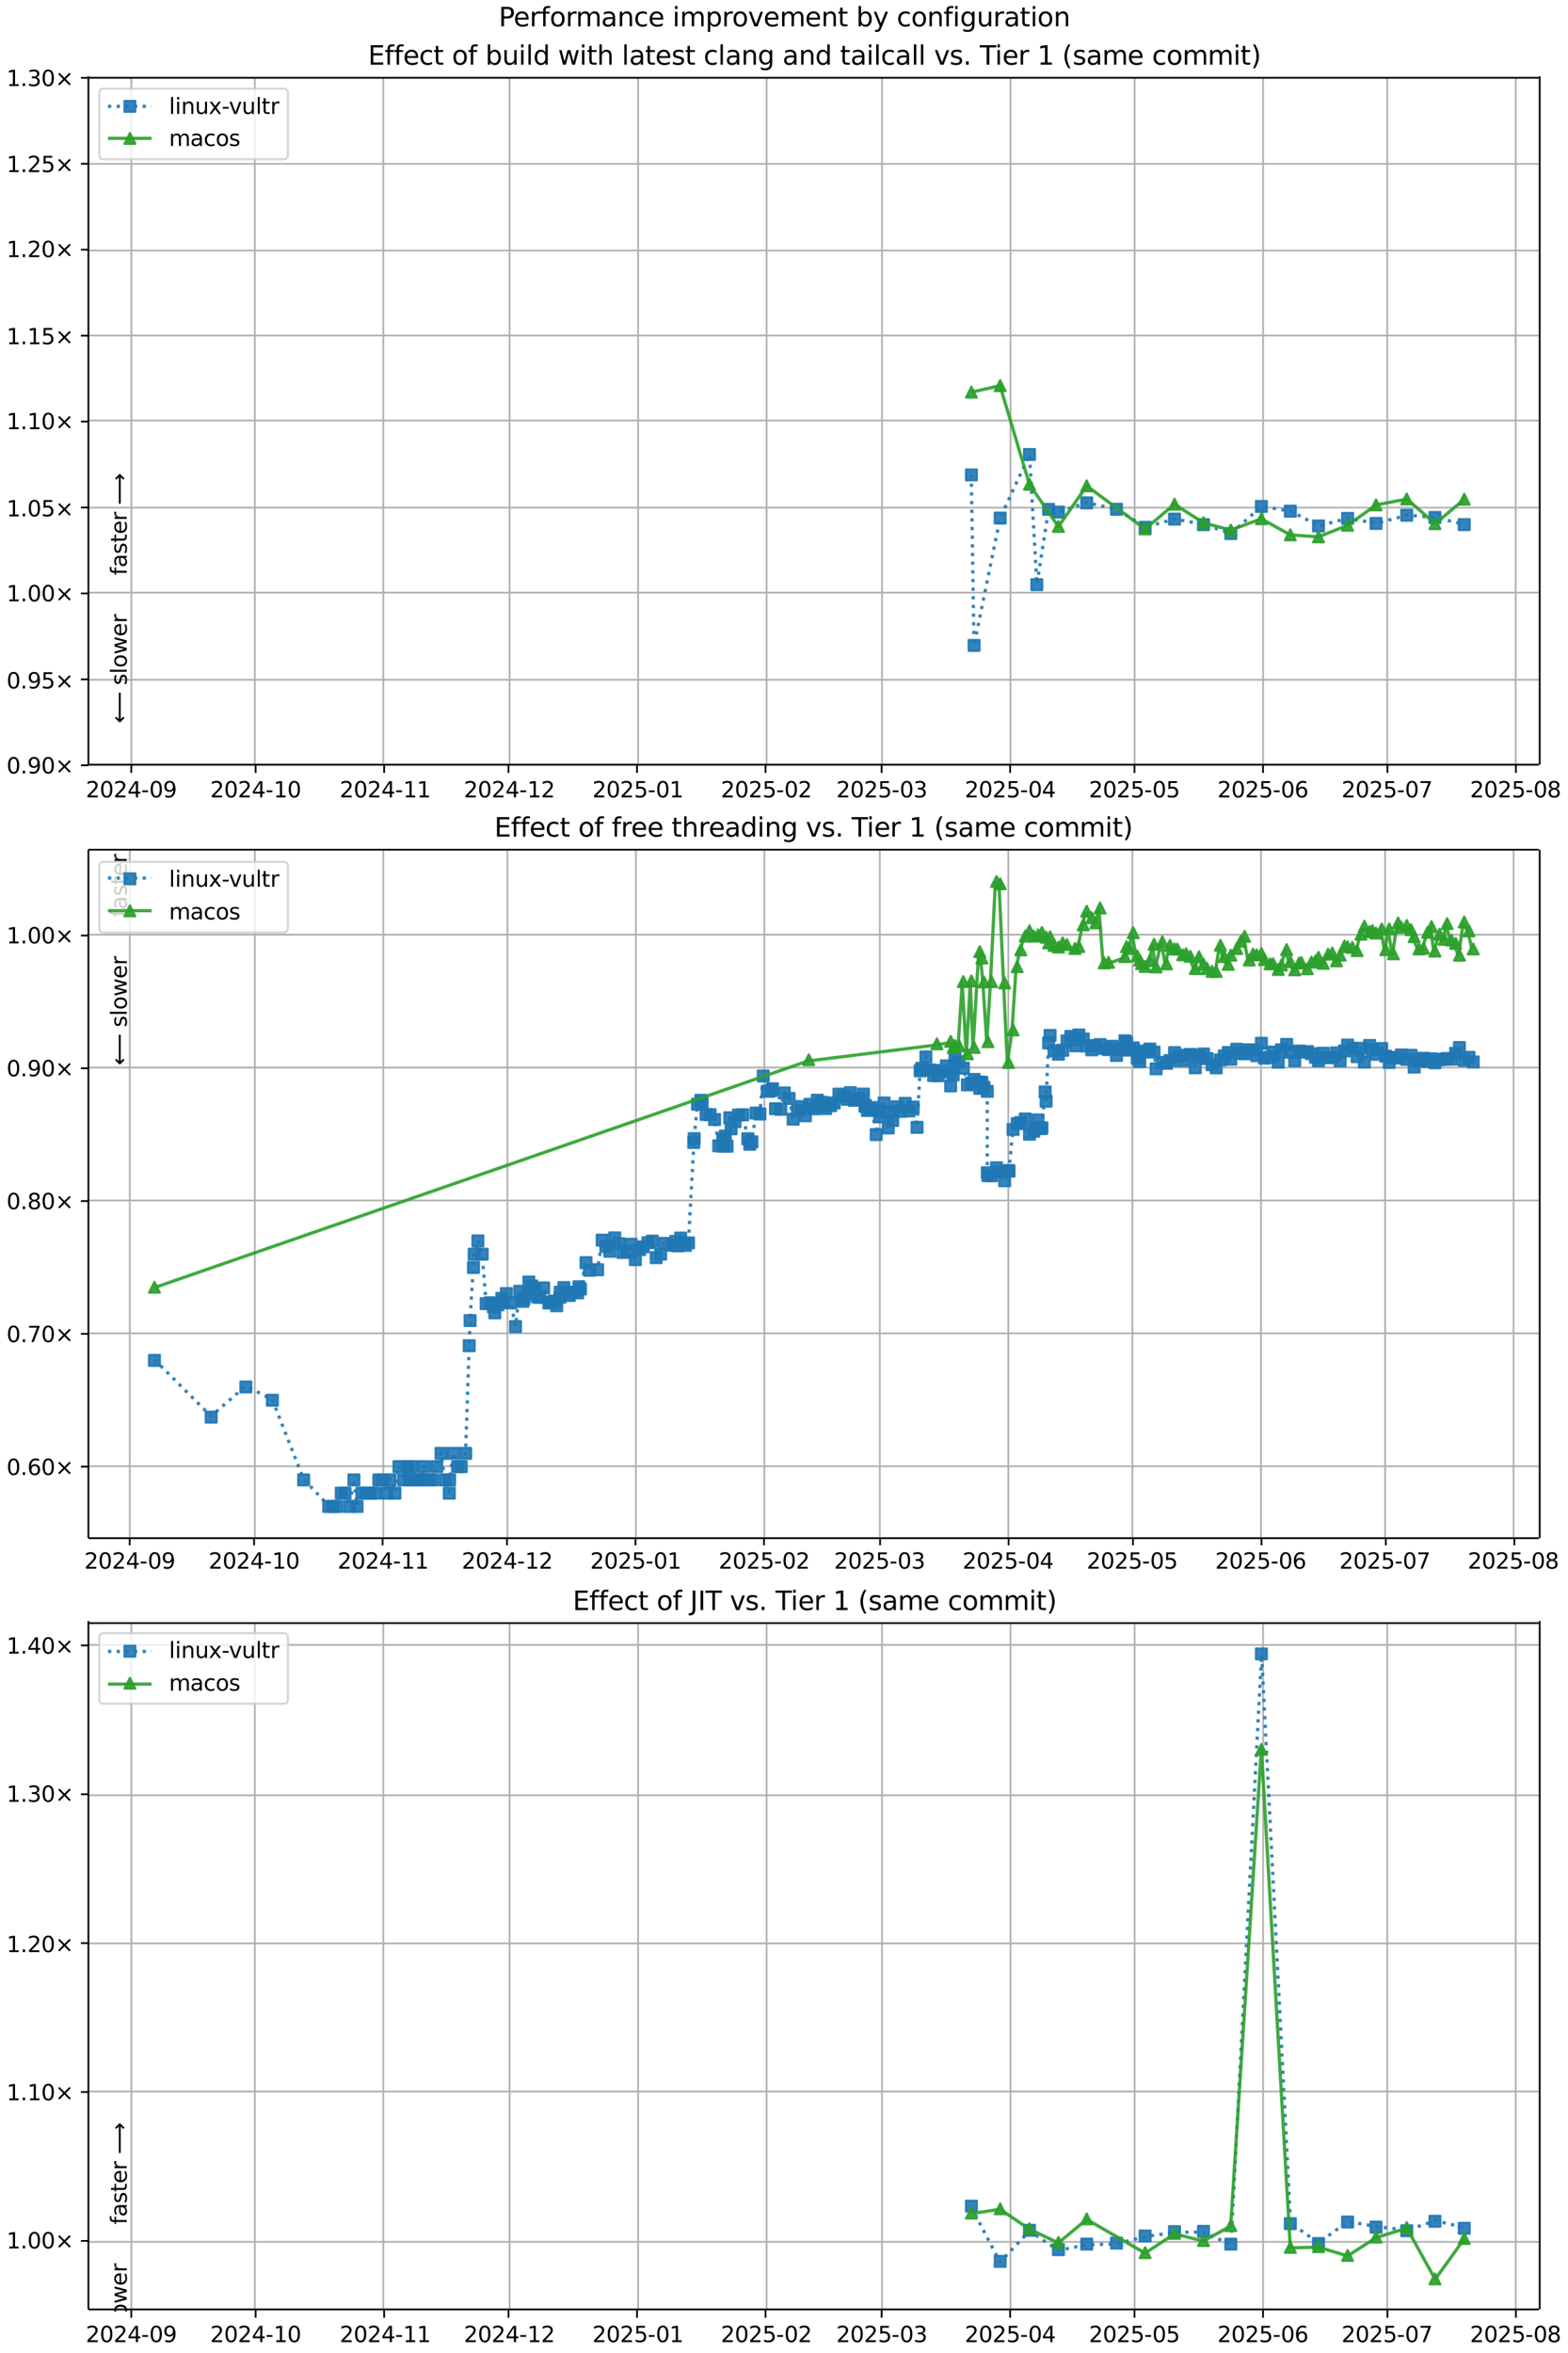 <?xml version="1.0" encoding="UTF-8"?>
<!DOCTYPE svg  PUBLIC '-//W3C//DTD SVG 1.1//EN'  'http://www.w3.org/Graphics/SVG/1.1/DTD/svg11.dtd'>
<svg width="720pt" height="1080pt" version="1.1" viewBox="0 0 720 1080" xmlns="http://www.w3.org/2000/svg" xmlns:xlink="http://www.w3.org/1999/xlink">
<defs>
<style type="text/css">*{stroke-linejoin: round; stroke-linecap: butt}</style>
</defs>
<path d="m0 1080h720v-1080h-720z" fill="#fff"/>
<path d="m40.6 351h666v-316h-666z" fill="#fff"/>
<path d="m60.3 351v-316" clip-path="url(#i)" fill="none" stroke="#b0b0b0" stroke-linecap="square" stroke-width=".8"/>
<defs>
<path id="f" d="m0 0v3.5" stroke="#000" stroke-width=".8"/>
</defs>
<use x="60.275" y="351.265" stroke="#000000" stroke-width=".8" xlink:href="#f"/>
<g transform="translate(39.4 366) scale(.1 -.1)">
<defs>
<path id="d" transform="scale(.016)" d="m1228 531h2203v-531h-2962v531q359 372 979 998 621 627 780 809 303 340 423 576 121 236 121 464 0 372-261 606-261 235-680 235-297 0-627-103-329-103-704-313v638q381 153 712 231 332 78 607 78 725 0 1156-363 431-362 431-968 0-288-108-546-107-257-392-607-78-91-497-524-418-433-1181-1211z"/>
<path id="c" transform="scale(.016)" d="m2034 4250q-487 0-733-480-245-479-245-1442 0-959 245-1439 246-480 733-480 491 0 736 480 246 480 246 1439 0 963-246 1442-245 480-736 480zm0 500q785 0 1199-621 414-620 414-1801 0-1178-414-1799-414-620-1199-620-784 0-1198 620-414 621-414 1799 0 1181 414 1801 414 621 1198 621z"/>
<path id="v" transform="scale(.016)" d="m2419 4116-1594-2491h1594v2491zm-166 550h794v-3041h666v-525h-666v-1100h-628v1100h-2106v609l1940 2957z"/>
<path id="e" transform="scale(.016)" d="m313 2009h1684v-512h-1684v512z"/>
<path id="ad" transform="scale(.016)" d="m703 97v575q238-113 481-172 244-59 479-59 625 0 954 420 330 420 377 1277-181-269-460-413-278-144-615-144-700 0-1108 423-408 424-408 1159 0 718 425 1152 425 435 1131 435 810 0 1236-621 427-620 427-1801 0-1103-524-1761-523-658-1407-658-238 0-482 47-243 47-506 141zm1256 1978q425 0 673 290 249 291 249 798 0 503-249 795-248 292-673 292t-673-292-248-795q0-507 248-798 248-290 673-290z"/>
</defs>
<use xlink:href="#d"/>
<use transform="translate(63.6)" xlink:href="#c"/>
<use transform="translate(127)" xlink:href="#d"/>
<use transform="translate(191)" xlink:href="#v"/>
<use transform="translate(254)" xlink:href="#e"/>
<use transform="translate(291)" xlink:href="#c"/>
<use transform="translate(354)" xlink:href="#ad"/>
</g>
<path d="m117 351v-316" clip-path="url(#i)" fill="none" stroke="#b0b0b0" stroke-linecap="square" stroke-width=".8"/>
<use x="117.383" y="351.265" stroke="#000000" stroke-width=".8" xlink:href="#f"/>
<g transform="translate(96.5 366) scale(.1 -.1)">
<defs>
<path id="g" transform="scale(.016)" d="m794 531h1031v3560l-1122-225v575l1116 225h631v-4135h1031v-531h-2687v531z"/>
</defs>
<use xlink:href="#d"/>
<use transform="translate(63.6)" xlink:href="#c"/>
<use transform="translate(127)" xlink:href="#d"/>
<use transform="translate(191)" xlink:href="#v"/>
<use transform="translate(254)" xlink:href="#e"/>
<use transform="translate(291)" xlink:href="#g"/>
<use transform="translate(354)" xlink:href="#c"/>
</g>
<path d="m176 351v-316" clip-path="url(#i)" fill="none" stroke="#b0b0b0" stroke-linecap="square" stroke-width=".8"/>
<use x="176.395" y="351.265" stroke="#000000" stroke-width=".8" xlink:href="#f"/>
<g transform="translate(156 366) scale(.1 -.1)">
<use xlink:href="#d"/>
<use transform="translate(63.6)" xlink:href="#c"/>
<use transform="translate(127)" xlink:href="#d"/>
<use transform="translate(191)" xlink:href="#v"/>
<use transform="translate(254)" xlink:href="#e"/>
<use transform="translate(291)" xlink:href="#g"/>
<use transform="translate(354)" xlink:href="#g"/>
</g>
<path d="m234 351v-316" clip-path="url(#i)" fill="none" stroke="#b0b0b0" stroke-linecap="square" stroke-width=".8"/>
<use x="233.504" y="351.265" stroke="#000000" stroke-width=".8" xlink:href="#f"/>
<g transform="translate(213 366) scale(.1 -.1)">
<use xlink:href="#d"/>
<use transform="translate(63.6)" xlink:href="#c"/>
<use transform="translate(127)" xlink:href="#d"/>
<use transform="translate(191)" xlink:href="#v"/>
<use transform="translate(254)" xlink:href="#e"/>
<use transform="translate(291)" xlink:href="#g"/>
<use transform="translate(354)" xlink:href="#d"/>
</g>
<path d="m293 351v-316" clip-path="url(#i)" fill="none" stroke="#b0b0b0" stroke-linecap="square" stroke-width=".8"/>
<use x="292.515" y="351.265" stroke="#000000" stroke-width=".8" xlink:href="#f"/>
<g transform="translate(272 366) scale(.1 -.1)">
<defs>
<path id="h" transform="scale(.016)" d="m691 4666h2478v-532h-1900v-1143q137 47 274 70 138 23 276 23 781 0 1237-428 457-428 457-1159 0-753-469-1171-469-417-1322-417-294 0-599 50-304 50-629 150v635q281-153 581-228t634-75q541 0 856 284 316 284 316 772 0 487-316 771-315 285-856 285-253 0-505-56-251-56-513-175v2344z"/>
</defs>
<use xlink:href="#d"/>
<use transform="translate(63.6)" xlink:href="#c"/>
<use transform="translate(127)" xlink:href="#d"/>
<use transform="translate(191)" xlink:href="#h"/>
<use transform="translate(254)" xlink:href="#e"/>
<use transform="translate(291)" xlink:href="#c"/>
<use transform="translate(354)" xlink:href="#g"/>
</g>
<path d="m352 351v-316" clip-path="url(#i)" fill="none" stroke="#b0b0b0" stroke-linecap="square" stroke-width=".8"/>
<use x="351.527" y="351.265" stroke="#000000" stroke-width=".8" xlink:href="#f"/>
<g transform="translate(331 366) scale(.1 -.1)">
<use xlink:href="#d"/>
<use transform="translate(63.6)" xlink:href="#c"/>
<use transform="translate(127)" xlink:href="#d"/>
<use transform="translate(191)" xlink:href="#h"/>
<use transform="translate(254)" xlink:href="#e"/>
<use transform="translate(291)" xlink:href="#c"/>
<use transform="translate(354)" xlink:href="#d"/>
</g>
<path d="m405 351v-316" clip-path="url(#i)" fill="none" stroke="#b0b0b0" stroke-linecap="square" stroke-width=".8"/>
<use x="404.829" y="351.265" stroke="#000000" stroke-width=".8" xlink:href="#f"/>
<g transform="translate(384 366) scale(.1 -.1)">
<defs>
<path id="ae" transform="scale(.016)" d="m2597 2516q453-97 707-404 255-306 255-756 0-690-475-1069-475-378-1350-378-293 0-604 58t-642 174v609q262-153 574-231 313-78 654-78 593 0 904 234t311 681q0 413-289 645-289 233-804 233h-544v519h569q465 0 712 186t247 536q0 359-255 551-254 193-729 193-260 0-557-57-297-56-653-174v562q360 100 674 150t592 50q719 0 1137-327 419-326 419-882 0-388-222-655t-631-370z"/>
</defs>
<use xlink:href="#d"/>
<use transform="translate(63.6)" xlink:href="#c"/>
<use transform="translate(127)" xlink:href="#d"/>
<use transform="translate(191)" xlink:href="#h"/>
<use transform="translate(254)" xlink:href="#e"/>
<use transform="translate(291)" xlink:href="#c"/>
<use transform="translate(354)" xlink:href="#ae"/>
</g>
<path d="m464 351v-316" clip-path="url(#i)" fill="none" stroke="#b0b0b0" stroke-linecap="square" stroke-width=".8"/>
<use x="463.84" y="351.265" stroke="#000000" stroke-width=".8" xlink:href="#f"/>
<g transform="translate(443 366) scale(.1 -.1)">
<use xlink:href="#d"/>
<use transform="translate(63.6)" xlink:href="#c"/>
<use transform="translate(127)" xlink:href="#d"/>
<use transform="translate(191)" xlink:href="#h"/>
<use transform="translate(254)" xlink:href="#e"/>
<use transform="translate(291)" xlink:href="#c"/>
<use transform="translate(354)" xlink:href="#v"/>
</g>
<path d="m521 351v-316" clip-path="url(#i)" fill="none" stroke="#b0b0b0" stroke-linecap="square" stroke-width=".8"/>
<use x="520.949" y="351.265" stroke="#000000" stroke-width=".8" xlink:href="#f"/>
<g transform="translate(500 366) scale(.1 -.1)">
<use xlink:href="#d"/>
<use transform="translate(63.6)" xlink:href="#c"/>
<use transform="translate(127)" xlink:href="#d"/>
<use transform="translate(191)" xlink:href="#h"/>
<use transform="translate(254)" xlink:href="#e"/>
<use transform="translate(291)" xlink:href="#c"/>
<use transform="translate(354)" xlink:href="#h"/>
</g>
<path d="m580 351v-316" clip-path="url(#i)" fill="none" stroke="#b0b0b0" stroke-linecap="square" stroke-width=".8"/>
<use x="579.961" y="351.265" stroke="#000000" stroke-width=".8" xlink:href="#f"/>
<g transform="translate(559 366) scale(.1 -.1)">
<defs>
<path id="aj" transform="scale(.016)" d="m2113 2584q-425 0-674-291-248-290-248-796 0-503 248-796 249-292 674-292t673 292q248 293 248 796 0 506-248 796-248 291-673 291zm1253 1979v-575q-238 112-480 171-242 60-480 60-625 0-955-422-329-422-376-1275 184 272 462 417 279 145 613 145 703 0 1111-427 408-426 408-1160 0-719-425-1154-425-434-1131-434-810 0-1238 620-428 621-428 1799 0 1106 525 1764t1409 658q238 0 480-47t505-140z"/>
</defs>
<use xlink:href="#d"/>
<use transform="translate(63.6)" xlink:href="#c"/>
<use transform="translate(127)" xlink:href="#d"/>
<use transform="translate(191)" xlink:href="#h"/>
<use transform="translate(254)" xlink:href="#e"/>
<use transform="translate(291)" xlink:href="#c"/>
<use transform="translate(354)" xlink:href="#aj"/>
</g>
<path d="m637 351v-316" clip-path="url(#i)" fill="none" stroke="#b0b0b0" stroke-linecap="square" stroke-width=".8"/>
<use x="637.069" y="351.265" stroke="#000000" stroke-width=".8" xlink:href="#f"/>
<g transform="translate(616 366) scale(.1 -.1)">
<defs>
<path id="ai" transform="scale(.016)" d="m525 4666h3e3v-269l-1694-4397h-659l1594 4134h-2241v532z"/>
</defs>
<use xlink:href="#d"/>
<use transform="translate(63.6)" xlink:href="#c"/>
<use transform="translate(127)" xlink:href="#d"/>
<use transform="translate(191)" xlink:href="#h"/>
<use transform="translate(254)" xlink:href="#e"/>
<use transform="translate(291)" xlink:href="#c"/>
<use transform="translate(354)" xlink:href="#ai"/>
</g>
<path d="m696 351v-316" clip-path="url(#i)" fill="none" stroke="#b0b0b0" stroke-linecap="square" stroke-width=".8"/>
<use x="696.081" y="351.265" stroke="#000000" stroke-width=".8" xlink:href="#f"/>
<g transform="translate(675 366) scale(.1 -.1)">
<defs>
<path id="ah" transform="scale(.016)" d="m2034 2216q-450 0-708-241-257-241-257-662 0-422 257-663 258-241 708-241t709 242q260 243 260 662 0 421-258 662-257 241-711 241zm-631 268q-406 100-633 378-226 279-226 679 0 559 398 884 399 325 1092 325 697 0 1094-325t397-884q0-400-227-679-226-278-629-378 456-106 710-416 255-309 255-755 0-679-414-1042-414-362-1186-362-771 0-1186 362-414 363-414 1042 0 446 256 755 257 310 713 416zm-231 997q0-362 226-565 227-203 636-203 407 0 636 203 230 203 230 565 0 363-230 566-229 203-636 203-409 0-636-203-226-203-226-566z"/>
</defs>
<use xlink:href="#d"/>
<use transform="translate(63.6)" xlink:href="#c"/>
<use transform="translate(127)" xlink:href="#d"/>
<use transform="translate(191)" xlink:href="#h"/>
<use transform="translate(254)" xlink:href="#e"/>
<use transform="translate(291)" xlink:href="#c"/>
<use transform="translate(354)" xlink:href="#ah"/>
</g>
<path d="m40.6 351h666" clip-path="url(#i)" fill="none" stroke="#b0b0b0" stroke-linecap="square" stroke-width=".8"/>
<defs>
<path id="n" d="m0 0h-3.5" stroke="#000" stroke-width=".8"/>
</defs>
<use x="40.646" y="351.265" stroke="#000000" stroke-width=".8" xlink:href="#n"/>
<g transform="translate(3 355) scale(.1 -.1)">
<defs>
<path id="m" transform="scale(.016)" d="m684 794h660v-794h-660v794z"/>
<path id="o" transform="scale(.016)" d="m4488 3438-1429-1435 1429-1428-372-378-1435 1434-1434-1434-369 378 1425 1428-1425 1435 369 378 1434-1435 1435 1435 372-378z"/>
</defs>
<use xlink:href="#c"/>
<use transform="translate(63.6)" xlink:href="#m"/>
<use transform="translate(95.4)" xlink:href="#ad"/>
<use transform="translate(159)" xlink:href="#c"/>
<use transform="translate(223)" xlink:href="#o"/>
</g>
<path d="m40.6 312h666" clip-path="url(#i)" fill="none" stroke="#b0b0b0" stroke-linecap="square" stroke-width=".8"/>
<use x="40.646" y="311.823" stroke="#000000" stroke-width=".8" xlink:href="#n"/>
<g transform="translate(3 316) scale(.1 -.1)">
<use xlink:href="#c"/>
<use transform="translate(63.6)" xlink:href="#m"/>
<use transform="translate(95.4)" xlink:href="#ad"/>
<use transform="translate(159)" xlink:href="#h"/>
<use transform="translate(223)" xlink:href="#o"/>
</g>
<path d="m40.6 272h666" clip-path="url(#i)" fill="none" stroke="#b0b0b0" stroke-linecap="square" stroke-width=".8"/>
<use x="40.646" y="272.382" stroke="#000000" stroke-width=".8" xlink:href="#n"/>
<g transform="translate(3 276) scale(.1 -.1)">
<use xlink:href="#g"/>
<use transform="translate(63.6)" xlink:href="#m"/>
<use transform="translate(95.4)" xlink:href="#c"/>
<use transform="translate(159)" xlink:href="#c"/>
<use transform="translate(223)" xlink:href="#o"/>
</g>
<path d="m40.6 233h666" clip-path="url(#i)" fill="none" stroke="#b0b0b0" stroke-linecap="square" stroke-width=".8"/>
<use x="40.646" y="232.94" stroke="#000000" stroke-width=".8" xlink:href="#n"/>
<g transform="translate(3 237) scale(.1 -.1)">
<use xlink:href="#g"/>
<use transform="translate(63.6)" xlink:href="#m"/>
<use transform="translate(95.4)" xlink:href="#c"/>
<use transform="translate(159)" xlink:href="#h"/>
<use transform="translate(223)" xlink:href="#o"/>
</g>
<path d="m40.6 193h666" clip-path="url(#i)" fill="none" stroke="#b0b0b0" stroke-linecap="square" stroke-width=".8"/>
<use x="40.646" y="193.499" stroke="#000000" stroke-width=".8" xlink:href="#n"/>
<g transform="translate(3 197) scale(.1 -.1)">
<use xlink:href="#g"/>
<use transform="translate(63.6)" xlink:href="#m"/>
<use transform="translate(95.4)" xlink:href="#g"/>
<use transform="translate(159)" xlink:href="#c"/>
<use transform="translate(223)" xlink:href="#o"/>
</g>
<path d="m40.6 154h666" clip-path="url(#i)" fill="none" stroke="#b0b0b0" stroke-linecap="square" stroke-width=".8"/>
<use x="40.646" y="154.057" stroke="#000000" stroke-width=".8" xlink:href="#n"/>
<g transform="translate(3 158) scale(.1 -.1)">
<use xlink:href="#g"/>
<use transform="translate(63.6)" xlink:href="#m"/>
<use transform="translate(95.4)" xlink:href="#g"/>
<use transform="translate(159)" xlink:href="#h"/>
<use transform="translate(223)" xlink:href="#o"/>
</g>
<path d="m40.6 115h666" clip-path="url(#i)" fill="none" stroke="#b0b0b0" stroke-linecap="square" stroke-width=".8"/>
<use x="40.646" y="114.616" stroke="#000000" stroke-width=".8" xlink:href="#n"/>
<g transform="translate(3 118) scale(.1 -.1)">
<use xlink:href="#g"/>
<use transform="translate(63.6)" xlink:href="#m"/>
<use transform="translate(95.4)" xlink:href="#d"/>
<use transform="translate(159)" xlink:href="#c"/>
<use transform="translate(223)" xlink:href="#o"/>
</g>
<path d="m40.6 75.2h666" clip-path="url(#i)" fill="none" stroke="#b0b0b0" stroke-linecap="square" stroke-width=".8"/>
<use x="40.646" y="75.174" stroke="#000000" stroke-width=".8" xlink:href="#n"/>
<g transform="translate(3 79) scale(.1 -.1)">
<use xlink:href="#g"/>
<use transform="translate(63.6)" xlink:href="#m"/>
<use transform="translate(95.4)" xlink:href="#d"/>
<use transform="translate(159)" xlink:href="#h"/>
<use transform="translate(223)" xlink:href="#o"/>
</g>
<path d="m40.6 35.7h666" clip-path="url(#i)" fill="none" stroke="#b0b0b0" stroke-linecap="square" stroke-width=".8"/>
<use x="40.646" y="35.733" stroke="#000000" stroke-width=".8" xlink:href="#n"/>
<g transform="translate(3 39.5) scale(.1 -.1)">
<use xlink:href="#g"/>
<use transform="translate(63.6)" xlink:href="#m"/>
<use transform="translate(95.4)" xlink:href="#ae"/>
<use transform="translate(159)" xlink:href="#c"/>
<use transform="translate(223)" xlink:href="#o"/>
</g>
<path d="m446 218 1.24 78.3 12-58.5 13.5-29.2 3.37 59.7 5.41-34.6 4.51 1.27 13-4.23 13.7 2.93 13.2 8.27 13.5-3.75 13.3 2.54 12.5 4.09 14.1-12.4 13.3 2.18 12.9 6.76 13.4-3.47 13.1 2.32 14.1-3.75 13 1.02 13.4 3.28" clip-path="url(#i)" fill="none" stroke="#1f77b4" stroke-dasharray="1.5,2.475" stroke-opacity=".9" stroke-width="1.5"/>
<defs>
<path id="a" d="m-2.5 2.5h5v-5h-5z" stroke="#1f77b4" stroke-opacity=".9"/>
</defs>
<g clip-path="url(#i)" fill="#1f77b4" fill-opacity=".9" stroke="#1f77b4" stroke-opacity=".9">
<use x="446.054" y="217.973" xlink:href="#a"/>
<use x="447.298" y="296.237" xlink:href="#a"/>
<use x="459.261" y="237.787" xlink:href="#a"/>
<use x="472.719" y="208.61" xlink:href="#a"/>
<use x="476.092" y="268.348" xlink:href="#a"/>
<use x="481.504" y="233.78" xlink:href="#a"/>
<use x="486.017" y="235.05" xlink:href="#a"/>
<use x="498.993" y="230.816" xlink:href="#a"/>
<use x="512.678" y="233.746" xlink:href="#a"/>
<use x="525.831" y="242.019" xlink:href="#a"/>
<use x="539.32" y="238.266" xlink:href="#a"/>
<use x="552.629" y="240.808" xlink:href="#a"/>
<use x="565.154" y="244.895" xlink:href="#a"/>
<use x="579.211" y="232.452" xlink:href="#a"/>
<use x="592.504" y="234.631" xlink:href="#a"/>
<use x="605.427" y="241.39" xlink:href="#a"/>
<use x="618.791" y="237.923" xlink:href="#a"/>
<use x="631.849" y="240.24" xlink:href="#a"/>
<use x="645.945" y="236.495" xlink:href="#a"/>
<use x="658.901" y="237.514" xlink:href="#a"/>
<use x="672.344" y="240.797" xlink:href="#a"/>
</g>
<path d="m446 180 13.2-2.98 13.5 45.3 13.3 19.4 13-18.7 26.8 19.8 13.5-11.4 13.3 8.54 12.5 3.35 14.1-5.19 13.3 7.39 12.9 0.914 13.4-5.32 13.1-9.35 14.1-2.7 13 11.3 13.4-11.2" clip-path="url(#i)" fill="none" stroke="#2ca02c" stroke-linecap="square" stroke-opacity=".9" stroke-width="1.5"/>
<defs>
<path id="b" d="m0-2.5-2.5 5h5z" stroke="#2ca02c" stroke-opacity=".9"/>
</defs>
<g clip-path="url(#i)" fill="#2ca02c" fill-opacity=".9" stroke="#2ca02c" stroke-opacity=".9">
<use x="446.054" y="179.969" xlink:href="#b"/>
<use x="459.261" y="176.993" xlink:href="#b"/>
<use x="472.719" y="222.294" xlink:href="#b"/>
<use x="486.017" y="241.649" xlink:href="#b"/>
<use x="498.993" y="222.988" xlink:href="#b"/>
<use x="525.831" y="242.767" xlink:href="#b"/>
<use x="539.32" y="231.393" xlink:href="#b"/>
<use x="552.629" y="239.933" xlink:href="#b"/>
<use x="565.154" y="243.286" xlink:href="#b"/>
<use x="579.211" y="238.099" xlink:href="#b"/>
<use x="592.504" y="245.49" xlink:href="#b"/>
<use x="605.427" y="246.404" xlink:href="#b"/>
<use x="618.791" y="241.083" xlink:href="#b"/>
<use x="631.849" y="231.732" xlink:href="#b"/>
<use x="645.945" y="229.029" xlink:href="#b"/>
<use x="658.901" y="240.354" xlink:href="#b"/>
<use x="672.344" y="229.115" xlink:href="#b"/>
</g>
<path d="m40.6 351v-316" fill="none" stroke="#000" stroke-linecap="square" stroke-width=".8"/>
<path d="m707 351v-316" fill="none" stroke="#000" stroke-linecap="square" stroke-width=".8"/>
<path d="m40.6 351h666" fill="none" stroke="#000" stroke-linecap="square" stroke-width=".8"/>
<path d="m40.6 35.7h666" fill="none" stroke="#000" stroke-linecap="square" stroke-width=".8"/>
<g clip-path="url(#i)">
<g transform="translate(58.2 264) rotate(-90) scale(.1 -.1)">
<defs>
<path id="y" transform="scale(.016)" d="m2375 4863v-479h-550q-309 0-430-125-120-125-120-450v-309h947v-447h-947v-3053h-578v3053h-550v447h550v244q0 584 272 851 272 268 862 268h544z"/>
<path id="r" transform="scale(.016)" d="m2194 1759q-697 0-966-159t-269-544q0-306 202-486 202-179 548-179 479 0 768 339t289 901v128h-572zm1147 238v-2e3h-575v531q-197-318-491-470t-719-152q-537 0-855 302-317 302-317 808 0 590 395 890 396 300 1180 300h807v57q0 397-261 614t-733 217q-300 0-585-72-284-72-546-216v532q315 122 612 182 297 61 578 61 760 0 1135-394 375-393 375-1193z"/>
<path id="s" transform="scale(.016)" d="m2834 3397v-544q-243 125-506 187-262 63-544 63-428 0-642-131t-214-394q0-200 153-314t616-217l197-44q612-131 870-370t258-667q0-488-386-773-386-284-1061-284-281 0-586 55t-642 164v594q319-166 628-249 309-82 613-82 406 0 624 139 219 139 219 392 0 234-158 359-157 125-692 241l-200 47q-534 112-772 345-237 233-237 639 0 494 350 762 350 269 994 269 318 0 599-47 282-46 519-140z"/>
<path id="p" transform="scale(.016)" d="m1172 4494v-994h1184v-447h-1184v-1900q0-428 117-550t477-122h590v-481h-590q-666 0-919 248-253 249-253 905v1900h-422v447h422v994h578z"/>
<path id="l" transform="scale(.016)" d="m3597 1894v-281h-2644q38-594 358-905t892-311q331 0 642 81t618 244v-544q-310-131-635-200t-659-69q-838 0-1327 487-489 488-489 1320 0 859 464 1363 464 505 1252 505 706 0 1117-455 411-454 411-1235zm-575 169q-6 471-264 752-258 282-683 282-481 0-770-272t-333-766l2050 4z"/>
<path id="q" transform="scale(.016)" d="m2631 2963q-97 56-211 82-114 27-251 27-488 0-749-317t-261-911v-1844h-578v3500h578v-544q182 319 472 473 291 155 707 155 59 0 131-8 72-7 159-23l3-590z"/>
<path id="aq" transform="scale(.016)" d="m8863 2147v-281l-1229-1228-375 375 729 728h-7622v531h7622l-729 728 375 375 1229-1228z"/>
</defs>
<use xlink:href="#y"/>
<use transform="translate(35.2)" xlink:href="#r"/>
<use transform="translate(96.5)" xlink:href="#s"/>
<use transform="translate(149)" xlink:href="#p"/>
<use transform="translate(188)" xlink:href="#l"/>
<use transform="translate(249)" xlink:href="#q"/>
<use transform="translate(290)" xlink:href="#DejaVuSans-20"/>
<use transform="translate(322)" xlink:href="#aq"/>
</g>
</g>
<g clip-path="url(#i)">
<g transform="translate(58.2 332) rotate(-90) scale(.1 -.1)">
<defs>
<path id="ar" transform="scale(.016)" d="m313 1866v281l1228 1228 375-375-728-728h7621v-531h-7621l728-728-375-375-1228 1228z"/>
<path id="x" transform="scale(.016)" d="m603 4863h575v-4863h-575v4863z"/>
<path id="t" transform="scale(.016)" d="m1959 3097q-462 0-731-361t-269-989 267-989q268-361 733-361 460 0 728 362 269 363 269 988 0 622-269 986-268 364-728 364zm0 487q750 0 1178-488 429-487 429-1349 0-859-429-1349-428-489-1178-489-753 0-1180 489-426 490-426 1349 0 862 426 1349 427 488 1180 488z"/>
<path id="af" transform="scale(.016)" d="m269 3500h575l719-2731 715 2731h678l719-2731 716 2731h575l-916-3500h-678l-753 2869-756-2869h-679l-915 3500z"/>
</defs>
<use xlink:href="#ar"/>
<use transform="translate(143)" xlink:href="#DejaVuSans-20"/>
<use transform="translate(175)" xlink:href="#s"/>
<use transform="translate(227)" xlink:href="#x"/>
<use transform="translate(255)" xlink:href="#t"/>
<use transform="translate(316)" xlink:href="#af"/>
<use transform="translate(398)" xlink:href="#l"/>
<use transform="translate(460)" xlink:href="#q"/>
</g>
</g>
<g transform="translate(169 29.7) scale(.12 -.12)">
<defs>
<path id="an" transform="scale(.016)" d="m628 4666h2950v-532h-2319v-1381h2222v-531h-2222v-1691h2375v-531h-3006v4666z"/>
<path id="z" transform="scale(.016)" d="m3122 3366v-538q-244 135-489 202t-495 67q-560 0-870-355-309-354-309-995t309-996q310-354 870-354 250 0 495 67t489 202v-532q-241-112-499-168-257-57-548-57-791 0-1257 497-465 497-465 1341 0 856 470 1346 471 491 1290 491 265 0 518-55 253-54 491-163z"/>
<path id="at" transform="scale(.016)" d="m3116 1747q0 634-261 995t-717 361q-457 0-718-361t-261-995 261-995 718-361q456 0 717 361t261 995zm-1957 1222q182 312 458 463 277 152 661 152 638 0 1036-506 399-506 399-1331t-399-1332q-398-506-1036-506-384 0-661 152-276 152-458 464v-525h-578v4863h578v-1894z"/>
<path id="ab" transform="scale(.016)" d="m544 1381v2119h575v-2097q0-497 193-746 194-248 582-248 465 0 735 297 271 297 271 810v1984h575v-3500h-575v538q-209-319-486-474-276-155-642-155-603 0-916 375-312 375-312 1097zm1447 2203z"/>
<path id="u" transform="scale(.016)" d="m603 3500h575v-3500h-575v3500zm0 1363h575v-729h-575v729z"/>
<path id="am" transform="scale(.016)" d="m2906 2969v1894h575v-4863h-575v525q-181-312-458-464-276-152-664-152-634 0-1033 506-398 507-398 1332t398 1331q399 506 1033 506 388 0 664-152 277-151 458-463zm-1959-1222q0-634 261-995t717-361 718 361q263 361 263 995t-263 995q-262 361-718 361t-717-361-261-995z"/>
<path id="as" transform="scale(.016)" d="m3513 2113v-2113h-575v2094q0 497-194 743-194 247-581 247-466 0-735-297-269-296-269-809v-1978h-578v4863h578v-1907q207 316 486 472 280 156 646 156 603 0 912-373 310-373 310-1098z"/>
<path id="aa" transform="scale(.016)" d="m3513 2113v-2113h-575v2094q0 497-194 743-194 247-581 247-466 0-735-297-269-296-269-809v-1978h-578v3500h578v-544q207 316 486 472 280 156 646 156 603 0 912-373 310-373 310-1098z"/>
<path id="al" transform="scale(.016)" d="m2906 1791q0 625-258 968-257 344-723 344-462 0-720-344-258-343-258-968 0-622 258-966t720-344q466 0 723 344 258 344 258 966zm575-1357q0-893-397-1329-396-436-1215-436-303 0-572 45t-522 139v559q253-137 500-202 247-66 503-66 566 0 847 295t281 892v285q-178-310-456-463t-666-153q-643 0-1037 490-394 491-394 1301 0 812 394 1302 394 491 1037 491 388 0 666-153t456-462v531h575v-3066z"/>
<path id="ac" transform="scale(.016)" d="m191 3500h609l1094-2937 1094 2937h609l-1313-3500h-781l-1312 3500z"/>
<path id="ag" transform="scale(.016)" d="m-19 4666h3947v-532h-1656v-4134h-634v4134h-1657v532z"/>
<path id="ap" transform="scale(.016)" d="m1984 4856q-418-718-622-1422-203-703-203-1425 0-721 205-1429t620-1424h-500q-468 735-701 1444t-233 1409q0 697 231 1403 232 707 703 1444h500z"/>
<path id="w" transform="scale(.016)" d="m3328 2828q216 388 516 572t706 184q547 0 844-383 297-382 297-1088v-2113h-578v2094q0 503-179 746-178 244-543 244-447 0-707-297-259-296-259-809v-1978h-578v2094q0 506-178 748t-550 242q-441 0-701-298-259-298-259-808v-1978h-578v3500h578v-544q197 322 472 475t653 153q382 0 649-194 267-193 395-562z"/>
<path id="ao" transform="scale(.016)" d="m513 4856h500q468-737 701-1444 233-706 233-1403 0-700-233-1409t-701-1444h-500q415 716 620 1424t205 1429q0 722-205 1425-205 704-620 1422z"/>
</defs>
<use xlink:href="#an"/>
<use transform="translate(63.2)" xlink:href="#y"/>
<use transform="translate(98.4)" xlink:href="#y"/>
<use transform="translate(134)" xlink:href="#l"/>
<use transform="translate(195)" xlink:href="#z"/>
<use transform="translate(250)" xlink:href="#p"/>
<use transform="translate(289)" xlink:href="#DejaVuSans-20"/>
<use transform="translate(321)" xlink:href="#t"/>
<use transform="translate(382)" xlink:href="#y"/>
<use transform="translate(417)" xlink:href="#DejaVuSans-20"/>
<use transform="translate(449)" xlink:href="#at"/>
<use transform="translate(513)" xlink:href="#ab"/>
<use transform="translate(576)" xlink:href="#u"/>
<use transform="translate(604)" xlink:href="#x"/>
<use transform="translate(632)" xlink:href="#am"/>
<use transform="translate(695)" xlink:href="#DejaVuSans-20"/>
<use transform="translate(727)" xlink:href="#af"/>
<use transform="translate(809)" xlink:href="#u"/>
<use transform="translate(837)" xlink:href="#p"/>
<use transform="translate(876)" xlink:href="#as"/>
<use transform="translate(939)" xlink:href="#DejaVuSans-20"/>
<use transform="translate(971)" xlink:href="#x"/>
<use transform="translate(999)" xlink:href="#r"/>
<use transform="translate(1060)" xlink:href="#p"/>
<use transform="translate(1099)" xlink:href="#l"/>
<use transform="translate(1161)" xlink:href="#s"/>
<use transform="translate(1213)" xlink:href="#p"/>
<use transform="translate(1252)" xlink:href="#DejaVuSans-20"/>
<use transform="translate(1284)" xlink:href="#z"/>
<use transform="translate(1339)" xlink:href="#x"/>
<use transform="translate(1367)" xlink:href="#r"/>
<use transform="translate(1428)" xlink:href="#aa"/>
<use transform="translate(1491)" xlink:href="#al"/>
<use transform="translate(1555)" xlink:href="#DejaVuSans-20"/>
<use transform="translate(1586)" xlink:href="#r"/>
<use transform="translate(1648)" xlink:href="#aa"/>
<use transform="translate(1711)" xlink:href="#am"/>
<use transform="translate(1775)" xlink:href="#DejaVuSans-20"/>
<use transform="translate(1806)" xlink:href="#p"/>
<use transform="translate(1846)" xlink:href="#r"/>
<use transform="translate(1907)" xlink:href="#u"/>
<use transform="translate(1935)" xlink:href="#x"/>
<use transform="translate(1962)" xlink:href="#z"/>
<use transform="translate(2017)" xlink:href="#r"/>
<use transform="translate(2079)" xlink:href="#x"/>
<use transform="translate(2106)" xlink:href="#x"/>
<use transform="translate(2134)" xlink:href="#DejaVuSans-20"/>
<use transform="translate(2166)" xlink:href="#ac"/>
<use transform="translate(2225)" xlink:href="#s"/>
<use transform="translate(2277)" xlink:href="#m"/>
<use transform="translate(2309)" xlink:href="#DejaVuSans-20"/>
<use transform="translate(2341)" xlink:href="#ag"/>
<use transform="translate(2399)" xlink:href="#u"/>
<use transform="translate(2427)" xlink:href="#l"/>
<use transform="translate(2488)" xlink:href="#q"/>
<use transform="translate(2529)" xlink:href="#DejaVuSans-20"/>
<use transform="translate(2561)" xlink:href="#g"/>
<use transform="translate(2625)" xlink:href="#DejaVuSans-20"/>
<use transform="translate(2656)" xlink:href="#ap"/>
<use transform="translate(2696)" xlink:href="#s"/>
<use transform="translate(2748)" xlink:href="#r"/>
<use transform="translate(2809)" xlink:href="#w"/>
<use transform="translate(2906)" xlink:href="#l"/>
<use transform="translate(2968)" xlink:href="#DejaVuSans-20"/>
<use transform="translate(3e3)" xlink:href="#z"/>
<use transform="translate(3055)" xlink:href="#t"/>
<use transform="translate(3116)" xlink:href="#w"/>
<use transform="translate(3213)" xlink:href="#w"/>
<use transform="translate(3311)" xlink:href="#u"/>
<use transform="translate(3338)" xlink:href="#p"/>
<use transform="translate(3378)" xlink:href="#ao"/>
</g>
<path d="m47.6 73.1h82.6q2 0 2-2v-28.4q0-2-2-2h-82.6q-2 0-2 2v28.4q0 2 2 2z" fill="#fff" opacity=".8" stroke="#ccc"/>
<path d="m49.6 48.8h10 10" fill="none" stroke="#1f77b4" stroke-dasharray="1.5,2.475" stroke-opacity=".9" stroke-width="1.5"/>
<use x="59.646" y="48.831" fill="#1f77b4" fill-opacity=".9" stroke="#1f77b4" stroke-opacity=".9" xlink:href="#a"/>
<g transform="translate(77.6 52.3) scale(.1 -.1)">
<defs>
<path id="ak" transform="scale(.016)" d="m3513 3500-1266-1703 1331-1797h-678l-1019 1375-1018-1375h-679l1360 1831-1244 1669h678l928-1247 928 1247h679z"/>
</defs>
<use xlink:href="#x"/>
<use transform="translate(27.8)" xlink:href="#u"/>
<use transform="translate(55.6)" xlink:href="#aa"/>
<use transform="translate(119)" xlink:href="#ab"/>
<use transform="translate(182)" xlink:href="#ak"/>
<use transform="translate(242)" xlink:href="#e"/>
<use transform="translate(275)" xlink:href="#ac"/>
<use transform="translate(334)" xlink:href="#ab"/>
<use transform="translate(398)" xlink:href="#x"/>
<use transform="translate(425)" xlink:href="#p"/>
<use transform="translate(465)" xlink:href="#q"/>
</g>
<path d="m49.6 63.5h10 10" fill="none" stroke="#2ca02c" stroke-linecap="square" stroke-opacity=".9" stroke-width="1.5"/>
<use x="59.646" y="63.509" fill="#2ca02c" fill-opacity=".9" stroke="#2ca02c" stroke-opacity=".9" xlink:href="#b"/>
<g transform="translate(77.6 67) scale(.1 -.1)">
<use xlink:href="#w"/>
<use transform="translate(97.4)" xlink:href="#r"/>
<use transform="translate(159)" xlink:href="#z"/>
<use transform="translate(214)" xlink:href="#t"/>
<use transform="translate(275)" xlink:href="#s"/>
</g>
<path d="m40.6 706h666v-316h-666z" fill="#fff"/>
<path d="m59.6 706v-316" clip-path="url(#k)" fill="none" stroke="#b0b0b0" stroke-linecap="square" stroke-width=".8"/>
<use x="59.561" y="705.793" stroke="#000000" stroke-width=".8" xlink:href="#f"/>
<g transform="translate(38.7 720) scale(.1 -.1)">
<use xlink:href="#d"/>
<use transform="translate(63.6)" xlink:href="#c"/>
<use transform="translate(127)" xlink:href="#d"/>
<use transform="translate(191)" xlink:href="#v"/>
<use transform="translate(254)" xlink:href="#e"/>
<use transform="translate(291)" xlink:href="#c"/>
<use transform="translate(354)" xlink:href="#ad"/>
</g>
<path d="m117 706v-316" clip-path="url(#k)" fill="none" stroke="#b0b0b0" stroke-linecap="square" stroke-width=".8"/>
<use x="116.669" y="705.793" stroke="#000000" stroke-width=".8" xlink:href="#f"/>
<g transform="translate(95.8 720) scale(.1 -.1)">
<use xlink:href="#d"/>
<use transform="translate(63.6)" xlink:href="#c"/>
<use transform="translate(127)" xlink:href="#d"/>
<use transform="translate(191)" xlink:href="#v"/>
<use transform="translate(254)" xlink:href="#e"/>
<use transform="translate(291)" xlink:href="#g"/>
<use transform="translate(354)" xlink:href="#c"/>
</g>
<path d="m176 706v-316" clip-path="url(#k)" fill="none" stroke="#b0b0b0" stroke-linecap="square" stroke-width=".8"/>
<use x="175.681" y="705.793" stroke="#000000" stroke-width=".8" xlink:href="#f"/>
<g transform="translate(155 720) scale(.1 -.1)">
<use xlink:href="#d"/>
<use transform="translate(63.6)" xlink:href="#c"/>
<use transform="translate(127)" xlink:href="#d"/>
<use transform="translate(191)" xlink:href="#v"/>
<use transform="translate(254)" xlink:href="#e"/>
<use transform="translate(291)" xlink:href="#g"/>
<use transform="translate(354)" xlink:href="#g"/>
</g>
<path d="m233 706v-316" clip-path="url(#k)" fill="none" stroke="#b0b0b0" stroke-linecap="square" stroke-width=".8"/>
<use x="232.79" y="705.793" stroke="#000000" stroke-width=".8" xlink:href="#f"/>
<g transform="translate(212 720) scale(.1 -.1)">
<use xlink:href="#d"/>
<use transform="translate(63.6)" xlink:href="#c"/>
<use transform="translate(127)" xlink:href="#d"/>
<use transform="translate(191)" xlink:href="#v"/>
<use transform="translate(254)" xlink:href="#e"/>
<use transform="translate(291)" xlink:href="#g"/>
<use transform="translate(354)" xlink:href="#d"/>
</g>
<path d="m292 706v-316" clip-path="url(#k)" fill="none" stroke="#b0b0b0" stroke-linecap="square" stroke-width=".8"/>
<use x="291.802" y="705.793" stroke="#000000" stroke-width=".8" xlink:href="#f"/>
<g transform="translate(271 720) scale(.1 -.1)">
<use xlink:href="#d"/>
<use transform="translate(63.6)" xlink:href="#c"/>
<use transform="translate(127)" xlink:href="#d"/>
<use transform="translate(191)" xlink:href="#h"/>
<use transform="translate(254)" xlink:href="#e"/>
<use transform="translate(291)" xlink:href="#c"/>
<use transform="translate(354)" xlink:href="#g"/>
</g>
<path d="m351 706v-316" clip-path="url(#k)" fill="none" stroke="#b0b0b0" stroke-linecap="square" stroke-width=".8"/>
<use x="350.814" y="705.793" stroke="#000000" stroke-width=".8" xlink:href="#f"/>
<g transform="translate(330 720) scale(.1 -.1)">
<use xlink:href="#d"/>
<use transform="translate(63.6)" xlink:href="#c"/>
<use transform="translate(127)" xlink:href="#d"/>
<use transform="translate(191)" xlink:href="#h"/>
<use transform="translate(254)" xlink:href="#e"/>
<use transform="translate(291)" xlink:href="#c"/>
<use transform="translate(354)" xlink:href="#d"/>
</g>
<path d="m404 706v-316" clip-path="url(#k)" fill="none" stroke="#b0b0b0" stroke-linecap="square" stroke-width=".8"/>
<use x="404.115" y="705.793" stroke="#000000" stroke-width=".8" xlink:href="#f"/>
<g transform="translate(383 720) scale(.1 -.1)">
<use xlink:href="#d"/>
<use transform="translate(63.6)" xlink:href="#c"/>
<use transform="translate(127)" xlink:href="#d"/>
<use transform="translate(191)" xlink:href="#h"/>
<use transform="translate(254)" xlink:href="#e"/>
<use transform="translate(291)" xlink:href="#c"/>
<use transform="translate(354)" xlink:href="#ae"/>
</g>
<path d="m463 706v-316" clip-path="url(#k)" fill="none" stroke="#b0b0b0" stroke-linecap="square" stroke-width=".8"/>
<use x="463.127" y="705.793" stroke="#000000" stroke-width=".8" xlink:href="#f"/>
<g transform="translate(442 720) scale(.1 -.1)">
<use xlink:href="#d"/>
<use transform="translate(63.6)" xlink:href="#c"/>
<use transform="translate(127)" xlink:href="#d"/>
<use transform="translate(191)" xlink:href="#h"/>
<use transform="translate(254)" xlink:href="#e"/>
<use transform="translate(291)" xlink:href="#c"/>
<use transform="translate(354)" xlink:href="#v"/>
</g>
<path d="m520 706v-316" clip-path="url(#k)" fill="none" stroke="#b0b0b0" stroke-linecap="square" stroke-width=".8"/>
<use x="520.235" y="705.793" stroke="#000000" stroke-width=".8" xlink:href="#f"/>
<g transform="translate(499 720) scale(.1 -.1)">
<use xlink:href="#d"/>
<use transform="translate(63.6)" xlink:href="#c"/>
<use transform="translate(127)" xlink:href="#d"/>
<use transform="translate(191)" xlink:href="#h"/>
<use transform="translate(254)" xlink:href="#e"/>
<use transform="translate(291)" xlink:href="#c"/>
<use transform="translate(354)" xlink:href="#h"/>
</g>
<path d="m579 706v-316" clip-path="url(#k)" fill="none" stroke="#b0b0b0" stroke-linecap="square" stroke-width=".8"/>
<use x="579.247" y="705.793" stroke="#000000" stroke-width=".8" xlink:href="#f"/>
<g transform="translate(558 720) scale(.1 -.1)">
<use xlink:href="#d"/>
<use transform="translate(63.6)" xlink:href="#c"/>
<use transform="translate(127)" xlink:href="#d"/>
<use transform="translate(191)" xlink:href="#h"/>
<use transform="translate(254)" xlink:href="#e"/>
<use transform="translate(291)" xlink:href="#c"/>
<use transform="translate(354)" xlink:href="#aj"/>
</g>
<path d="m636 706v-316" clip-path="url(#k)" fill="none" stroke="#b0b0b0" stroke-linecap="square" stroke-width=".8"/>
<use x="636.355" y="705.793" stroke="#000000" stroke-width=".8" xlink:href="#f"/>
<g transform="translate(615 720) scale(.1 -.1)">
<use xlink:href="#d"/>
<use transform="translate(63.6)" xlink:href="#c"/>
<use transform="translate(127)" xlink:href="#d"/>
<use transform="translate(191)" xlink:href="#h"/>
<use transform="translate(254)" xlink:href="#e"/>
<use transform="translate(291)" xlink:href="#c"/>
<use transform="translate(354)" xlink:href="#ai"/>
</g>
<path d="m695 706v-316" clip-path="url(#k)" fill="none" stroke="#b0b0b0" stroke-linecap="square" stroke-width=".8"/>
<use x="695.367" y="705.793" stroke="#000000" stroke-width=".8" xlink:href="#f"/>
<g transform="translate(674 720) scale(.1 -.1)">
<use xlink:href="#d"/>
<use transform="translate(63.6)" xlink:href="#c"/>
<use transform="translate(127)" xlink:href="#d"/>
<use transform="translate(191)" xlink:href="#h"/>
<use transform="translate(254)" xlink:href="#e"/>
<use transform="translate(291)" xlink:href="#c"/>
<use transform="translate(354)" xlink:href="#ah"/>
</g>
<path d="m40.6 673h666" clip-path="url(#k)" fill="none" stroke="#b0b0b0" stroke-linecap="square" stroke-width=".8"/>
<use x="40.646" y="673.167" stroke="#000000" stroke-width=".8" xlink:href="#n"/>
<g transform="translate(3 677) scale(.1 -.1)">
<use xlink:href="#c"/>
<use transform="translate(63.6)" xlink:href="#m"/>
<use transform="translate(95.4)" xlink:href="#aj"/>
<use transform="translate(159)" xlink:href="#c"/>
<use transform="translate(223)" xlink:href="#o"/>
</g>
<path d="m40.6 612h666" clip-path="url(#k)" fill="none" stroke="#b0b0b0" stroke-linecap="square" stroke-width=".8"/>
<use x="40.646" y="612.222" stroke="#000000" stroke-width=".8" xlink:href="#n"/>
<g transform="translate(3 616) scale(.1 -.1)">
<use xlink:href="#c"/>
<use transform="translate(63.6)" xlink:href="#m"/>
<use transform="translate(95.4)" xlink:href="#ai"/>
<use transform="translate(159)" xlink:href="#c"/>
<use transform="translate(223)" xlink:href="#o"/>
</g>
<path d="m40.6 551h666" clip-path="url(#k)" fill="none" stroke="#b0b0b0" stroke-linecap="square" stroke-width=".8"/>
<use x="40.646" y="551.277" stroke="#000000" stroke-width=".8" xlink:href="#n"/>
<g transform="translate(3 555) scale(.1 -.1)">
<use xlink:href="#c"/>
<use transform="translate(63.6)" xlink:href="#m"/>
<use transform="translate(95.4)" xlink:href="#ah"/>
<use transform="translate(159)" xlink:href="#c"/>
<use transform="translate(223)" xlink:href="#o"/>
</g>
<path d="m40.6 490h666" clip-path="url(#k)" fill="none" stroke="#b0b0b0" stroke-linecap="square" stroke-width=".8"/>
<use x="40.646" y="490.332" stroke="#000000" stroke-width=".8" xlink:href="#n"/>
<g transform="translate(3 494) scale(.1 -.1)">
<use xlink:href="#c"/>
<use transform="translate(63.6)" xlink:href="#m"/>
<use transform="translate(95.4)" xlink:href="#ad"/>
<use transform="translate(159)" xlink:href="#c"/>
<use transform="translate(223)" xlink:href="#o"/>
</g>
<path d="m40.6 429h666" clip-path="url(#k)" fill="none" stroke="#b0b0b0" stroke-linecap="square" stroke-width=".8"/>
<use x="40.646" y="429.387" stroke="#000000" stroke-width=".8" xlink:href="#n"/>
<g transform="translate(3 433) scale(.1 -.1)">
<use xlink:href="#g"/>
<use transform="translate(63.6)" xlink:href="#m"/>
<use transform="translate(95.4)" xlink:href="#c"/>
<use transform="translate(159)" xlink:href="#c"/>
<use transform="translate(223)" xlink:href="#o"/>
</g>
<g stroke="#1f77b4" stroke-opacity=".9">
<path d="m70.9 624 26 26 15.9-13.8 12.2 6.09 14.4 36.6 11.5 12.2h3.73l2.02-6.09h1.75l2.12 6.09 1.93-12.2 1.46 12.2 2.18-6.09h5.91l1.9-6.09h1.71l2.02 6.09 1.43-6.09 2.24 6.09 1.86-12.2 2.15 6.09 1.8-6.09 0.971 6.09 0.971-6.09 1.41 6.09h2.4l1.8-6.09 2.1 6.09h1.68l2.09-6.09 1.95-6.09 1.81 12.2 1.98 6.09 0.144-6.09 1.73-12.2 1.94 6.09h1.68l2.03-6.09 2.04-60.9 1.86-30.5 1.72-6.09 1.99 6.09 1.81 22.7 1.92-0.403 1.39 1.88 0.658 2.77 1.39-3.69 1.85-2.96 0.374 1.67 1.71-3.88 1.97 4.29 2.22 10.9 1.97-16.2 1.44 4.63 0.468-1.14 1.68-2.31 0.546-5.43 1.36 1.82 1.61 1.46 0.95 3.5 1.02 0.317 1.88-4.38 2.35 6.91 1.39-0.511 0.45 0.168 0.957-0.527 0.828 2.15 1.47-3.9 0.153-2.32 1.68-2.14 2.53 3.66 1.72-1.53 2.09 0.302 0.551-2.79 0.741 1.03 2.54-12.1 1.59 3.51 3.76-0.256 2.08-13.6 1.68 2.85 1.84 2.25 2.24-6.15 1.92 2.68 1.82 4.01 1.99-0.399 1.8-3.35 1.94 7.05 1.97-4.63 1.65-1.23 2.12-1.9 2.05-0.749 1.77 7.61 2.04-1.62 1.75-4.96 3.65 0.851 1.6-1.77 0.725 2.06 1.46-3.58 2.2 3.39 1.41-1.18 2.61-47.8 1.54-15.8 1.53-1.83 0.588 1.2 1.81 5.3 1.84 0.1 2.08 2.24 1.89 12.1 1.87-2.99 0.151 3.16 0.992-4.65 0.827 4.68 1.24-13.1 0.605 5.08 1.82-3.28 1.57-3.07 1.96-0.084 2.32 11 0.909 2.52 0.992-1.11 1.89-13.2 1.77 0.443 1.53-17.5 1.84 7.03 1.86-0.337 0.559-0.844 1.38 9.17 2.4 0.263 1.64-7.5 2.22 2.52 1.83 9.53 1.98-3.87 1.89-1.93 1.77 4.23 2.08-5.27 1.84 2.1 1.45-1.3 0.108-2.68 2.1 0.962 1.72 2.87 2.31-1.3 1.58-1.27 2.19-4.05 1.74 1.21 2.08 1.19 1.42-3.09 1.9 3.54 2.41-0.785 1.68-2.08 0.732 5.6 0.206-0.373 0.925 2.31 1.4-0.606 0.558-0.757 2.05 12.4 1.58-8.15 0.196-2.48 1.86-3.89 1.9 11.5 0.37-7.34 1.66 3.9 1.91-6.31 1.9 2.13 1.96-3.66 1.7 3.46 1.94-1.8 1.79 9.34 1.42-26 0.719-1.14 1.91-5.22 1.78 5.93 1.76 2.62 0.252-2.36 1.77 2.42 1.71-1.84 2.15-2.69 1.54 2.84 0.411 6.36 1.19-5.06 0.801-7.59 1.92 1.58 1.92 2.92 1.87 7.68 1.83-0.821 1.24-1.69 2.48 1.2 0.122 2.93 0.956-2.74 0.974 2.22 1.52 1.89 0.02 37.3 0.285 1.33 1.63 0.028 2.29-3.65 1.69 1.87 2.05 4.09 1.75-4.68 0.282 0.301 1.84-19.2 1.9-2.67 1.64-0.512 2.07-1.62 1.93 6.98 1.96-1.34 1.42-1.67 0.55-3.54 1.49 4.01 0.309-0.36 1.47-16.5 0.456 4.25 1.14-26.8 0.682-3.45 1.81 7.12 2.02 1.52 1.98-1.82 1.95-4.31 1.78-2.06 1.84 1.21 0.478 3.11 1.34-4.98 2.05 1.84 1.56 3.24 2.31 1.76 1.89-1.98 1.94-0.426 1.91 1.79 1.96 0.527 1.65-1.53 2.03 4.19 1.94-2.71 1.92-4 0.753 0.823 1.23 3.45 1.85-1.05 1.83 4.84 1.17 1.46 0.807-4.31 1.66-0.511 2.16-0.919 1.93 1.4 0.954 7.66 2.86-2.9 1.92 0.389 1.59-1.25 2.09-3.64 1.36 1.86 2.42 1.85 1.54-2.54 1.92-0.334 2.31 6.12 1.7-5.44 2.06-0.9 3.93 4.92 1.9 1.45 1.94-3.66 1.79-1.85 1.82-1.53 1.15 3.1 2.76-4.61 1.8 1.81 1.79 0.267 2.13-1.84 1.77 0.227 1.67 2.5 2.14-5.69 1.43 6.84 2.54-0.46 1.41-2.36 2.35 4.66 1.49-5.71 2.37-2.47 1.7 3.63 2.01 3.84 2.04-4.43 1.07 0.497 2.69-0.242 1.87 0.965 1.87 1.68 1.37 1.59 2.18-3.48 2.23 2.06 1.9-0.079 1.93-2.13 1.71 3.67 2.01-4.56 1.41-2.69 2.18 1.46 2.18 3.88 1.75-3.82 1.58 6.28 2.41-7.63 1.29 1.99 1.66 2.1 2.61-2.68 3.44 6.41 1.93-2.29 2.17 0.275 1.49-1.43 2.46 2.04 1.97-1.89 1.45 5.45 2.21-2.99 2.06-1.08 1.91 1.5 1.79-1.26 1.57 1.82 2.08-1.41 2.19-0.244 1.32-0.298 1.97 0.303 1.96-2.66 1.74-2.68 2.19 5.91 2.21-1.42 1.94 2.14" clip-path="url(#k)" fill="none" stroke-dasharray="1.5,2.475" stroke-width="1.5"/>
<g clip-path="url(#k)" fill="#1f77b4" fill-opacity=".9">
<use x="70.924" y="624.411" xlink:href="#a"/>
<use x="96.969" y="650.439" xlink:href="#a"/>
<use x="112.883" y="636.6" xlink:href="#a"/>
<use x="125.073" y="642.695" xlink:href="#a"/>
<use x="139.43" y="679.262" xlink:href="#a"/>
<use x="150.941" y="691.451" xlink:href="#a"/>
<use x="152.821" y="691.451" xlink:href="#a"/>
<use x="154.673" y="691.451" xlink:href="#a"/>
<use x="156.695" y="685.356" xlink:href="#a"/>
<use x="158.446" y="685.356" xlink:href="#a"/>
<use x="160.569" y="691.451" xlink:href="#a"/>
<use x="162.503" y="679.262" xlink:href="#a"/>
<use x="163.962" y="691.451" xlink:href="#a"/>
<use x="166.138" y="685.356" xlink:href="#a"/>
<use x="168.061" y="685.356" xlink:href="#a"/>
<use x="169.962" y="685.356" xlink:href="#a"/>
<use x="172.05" y="685.356" xlink:href="#a"/>
<use x="173.953" y="679.262" xlink:href="#a"/>
<use x="175.661" y="679.262" xlink:href="#a"/>
<use x="177.679" y="685.356" xlink:href="#a"/>
<use x="179.107" y="679.262" xlink:href="#a"/>
<use x="181.343" y="685.356" xlink:href="#a"/>
<use x="183.201" y="673.167" xlink:href="#a"/>
<use x="185.35" y="679.262" xlink:href="#a"/>
<use x="187.148" y="673.167" xlink:href="#a"/>
<use x="188.119" y="679.262" xlink:href="#a"/>
<use x="189.09" y="673.167" xlink:href="#a"/>
<use x="190.498" y="679.262" xlink:href="#a"/>
<use x="191.354" y="679.262" xlink:href="#a"/>
<use x="192.895" y="679.262" xlink:href="#a"/>
<use x="194.698" y="673.167" xlink:href="#a"/>
<use x="196.795" y="679.262" xlink:href="#a"/>
<use x="198.477" y="679.262" xlink:href="#a"/>
<use x="200.567" y="673.167" xlink:href="#a"/>
<use x="202.521" y="667.073" xlink:href="#a"/>
<use x="204.327" y="679.262" xlink:href="#a"/>
<use x="206.308" y="685.356" xlink:href="#a"/>
<use x="206.451" y="679.262" xlink:href="#a"/>
<use x="208.18" y="667.073" xlink:href="#a"/>
<use x="210.12" y="673.167" xlink:href="#a"/>
<use x="211.796" y="673.167" xlink:href="#a"/>
<use x="213.826" y="667.073" xlink:href="#a"/>
<use x="215.449" y="617.651" xlink:href="#a"/>
<use x="215.864" y="606.128" xlink:href="#a"/>
<use x="217.412" y="581.75" xlink:href="#a"/>
<use x="217.723" y="575.655" xlink:href="#a"/>
<use x="219.439" y="569.56" xlink:href="#a"/>
<use x="221.425" y="575.655" xlink:href="#a"/>
<use x="223.237" y="598.356" xlink:href="#a"/>
<use x="225.157" y="597.953" xlink:href="#a"/>
<use x="226.543" y="599.831" xlink:href="#a"/>
<use x="227.202" y="602.597" xlink:href="#a"/>
<use x="228.59" y="598.904" xlink:href="#a"/>
<use x="230.438" y="595.948" xlink:href="#a"/>
<use x="230.812" y="597.617" xlink:href="#a"/>
<use x="232.525" y="593.736" xlink:href="#a"/>
<use x="234.494" y="598.024" xlink:href="#a"/>
<use x="236.716" y="608.882" xlink:href="#a"/>
<use x="238.686" y="592.683" xlink:href="#a"/>
<use x="240.128" y="597.312" xlink:href="#a"/>
<use x="240.596" y="596.169" xlink:href="#a"/>
<use x="242.281" y="593.858" xlink:href="#a"/>
<use x="242.827" y="588.428" xlink:href="#a"/>
<use x="244.185" y="590.251" xlink:href="#a"/>
<use x="245.796" y="591.712" xlink:href="#a"/>
<use x="246.746" y="595.208" xlink:href="#a"/>
<use x="247.763" y="595.525" xlink:href="#a"/>
<use x="249.646" y="591.147" xlink:href="#a"/>
<use x="251.998" y="598.056" xlink:href="#a"/>
<use x="253.053" y="597.72" xlink:href="#a"/>
<use x="253.383" y="597.545" xlink:href="#a"/>
<use x="253.833" y="597.713" xlink:href="#a"/>
<use x="254.79" y="597.186" xlink:href="#a"/>
<use x="255.619" y="599.337" xlink:href="#a"/>
<use x="257.09" y="595.435" xlink:href="#a"/>
<use x="257.242" y="593.117" xlink:href="#a"/>
<use x="258.919" y="590.981" xlink:href="#a"/>
<use x="261.446" y="594.642" xlink:href="#a"/>
<use x="263.168" y="593.112" xlink:href="#a"/>
<use x="265.253" y="593.414" xlink:href="#a"/>
<use x="265.804" y="590.623" xlink:href="#a"/>
<use x="266.545" y="591.65" xlink:href="#a"/>
<use x="269.089" y="579.54" xlink:href="#a"/>
<use x="270.678" y="583.047" xlink:href="#a"/>
<use x="274.433" y="582.791" xlink:href="#a"/>
<use x="276.517" y="569.22" xlink:href="#a"/>
<use x="278.198" y="572.068" xlink:href="#a"/>
<use x="280.039" y="574.32" xlink:href="#a"/>
<use x="282.275" y="568.168" xlink:href="#a"/>
<use x="284.199" y="570.852" xlink:href="#a"/>
<use x="286.019" y="574.857" xlink:href="#a"/>
<use x="288.004" y="574.458" xlink:href="#a"/>
<use x="289.808" y="571.108" xlink:href="#a"/>
<use x="291.752" y="578.159" xlink:href="#a"/>
<use x="293.72" y="573.53" xlink:href="#a"/>
<use x="295.375" y="572.3" xlink:href="#a"/>
<use x="297.498" y="570.398" xlink:href="#a"/>
<use x="299.547" y="569.65" xlink:href="#a"/>
<use x="301.318" y="577.26" xlink:href="#a"/>
<use x="303.354" y="575.645" xlink:href="#a"/>
<use x="305.104" y="570.688" xlink:href="#a"/>
<use x="308.756" y="571.539" xlink:href="#a"/>
<use x="310.355" y="569.765" xlink:href="#a"/>
<use x="311.08" y="571.822" xlink:href="#a"/>
<use x="312.54" y="568.243" xlink:href="#a"/>
<use x="314.737" y="571.633" xlink:href="#a"/>
<use x="316.15" y="570.455" xlink:href="#a"/>
<use x="318.554" y="524.386" xlink:href="#a"/>
<use x="318.755" y="522.608" xlink:href="#a"/>
<use x="320.295" y="506.845" xlink:href="#a"/>
<use x="321.826" y="505.02" xlink:href="#a"/>
<use x="322.414" y="506.223" xlink:href="#a"/>
<use x="324.22" y="511.518" xlink:href="#a"/>
<use x="326.058" y="511.618" xlink:href="#a"/>
<use x="328.136" y="513.857" xlink:href="#a"/>
<use x="330.024" y="525.919" xlink:href="#a"/>
<use x="331.894" y="522.926" xlink:href="#a"/>
<use x="332.045" y="526.089" xlink:href="#a"/>
<use x="333.037" y="521.438" xlink:href="#a"/>
<use x="333.864" y="526.116" xlink:href="#a"/>
<use x="335.101" y="513.03" xlink:href="#a"/>
<use x="335.706" y="518.108" xlink:href="#a"/>
<use x="337.53" y="514.829" xlink:href="#a"/>
<use x="339.101" y="511.764" xlink:href="#a"/>
<use x="341.058" y="511.68" xlink:href="#a"/>
<use x="343.375" y="522.675" xlink:href="#a"/>
<use x="344.284" y="525.198" xlink:href="#a"/>
<use x="345.276" y="524.092" xlink:href="#a"/>
<use x="347.168" y="510.879" xlink:href="#a"/>
<use x="348.943" y="511.322" xlink:href="#a"/>
<use x="350.472" y="493.869" xlink:href="#a"/>
<use x="352.307" y="500.902" xlink:href="#a"/>
<use x="354.167" y="500.564" xlink:href="#a"/>
<use x="354.726" y="499.721" xlink:href="#a"/>
<use x="356.104" y="508.888" xlink:href="#a"/>
<use x="358.507" y="509.151" xlink:href="#a"/>
<use x="360.145" y="501.65" xlink:href="#a"/>
<use x="362.364" y="504.166" xlink:href="#a"/>
<use x="364.192" y="513.697" xlink:href="#a"/>
<use x="366.169" y="509.826" xlink:href="#a"/>
<use x="368.062" y="507.894" xlink:href="#a"/>
<use x="369.832" y="512.126" xlink:href="#a"/>
<use x="371.911" y="506.858" xlink:href="#a"/>
<use x="373.748" y="508.955" xlink:href="#a"/>
<use x="375.203" y="507.654" xlink:href="#a"/>
<use x="375.311" y="504.977" xlink:href="#a"/>
<use x="377.414" y="505.939" xlink:href="#a"/>
<use x="379.132" y="508.807" xlink:href="#a"/>
<use x="381.439" y="507.511" xlink:href="#a"/>
<use x="383.024" y="506.242" xlink:href="#a"/>
<use x="385.217" y="502.19" xlink:href="#a"/>
<use x="386.962" y="503.404" xlink:href="#a"/>
<use x="389.043" y="504.591" xlink:href="#a"/>
<use x="390.465" y="501.506" xlink:href="#a"/>
<use x="392.369" y="505.041" xlink:href="#a"/>
<use x="394.783" y="504.256" xlink:href="#a"/>
<use x="396.467" y="502.18" xlink:href="#a"/>
<use x="397.2" y="507.775" xlink:href="#a"/>
<use x="397.405" y="507.402" xlink:href="#a"/>
<use x="398.33" y="509.713" xlink:href="#a"/>
<use x="399.729" y="509.108" xlink:href="#a"/>
<use x="400.287" y="508.351" xlink:href="#a"/>
<use x="402.334" y="520.772" xlink:href="#a"/>
<use x="403.915" y="512.626" xlink:href="#a"/>
<use x="404.112" y="510.143" xlink:href="#a"/>
<use x="405.973" y="506.252" xlink:href="#a"/>
<use x="407.871" y="517.73" xlink:href="#a"/>
<use x="408.241" y="510.386" xlink:href="#a"/>
<use x="409.903" y="514.282" xlink:href="#a"/>
<use x="411.814" y="507.977" xlink:href="#a"/>
<use x="413.712" y="510.106" xlink:href="#a"/>
<use x="415.67" y="506.45" xlink:href="#a"/>
<use x="417.374" y="509.906" xlink:href="#a"/>
<use x="419.313" y="508.105" xlink:href="#a"/>
<use x="421.101" y="517.444" xlink:href="#a"/>
<use x="422.525" y="491.491" xlink:href="#a"/>
<use x="423.244" y="490.352" xlink:href="#a"/>
<use x="425.157" y="485.127" xlink:href="#a"/>
<use x="426.939" y="491.057" xlink:href="#a"/>
<use x="428.695" y="493.676" xlink:href="#a"/>
<use x="428.947" y="491.318" xlink:href="#a"/>
<use x="430.717" y="493.739" xlink:href="#a"/>
<use x="432.424" y="491.904" xlink:href="#a"/>
<use x="434.576" y="489.212" xlink:href="#a"/>
<use x="436.111" y="492.05" xlink:href="#a"/>
<use x="436.522" y="498.405" xlink:href="#a"/>
<use x="437.707" y="493.344" xlink:href="#a"/>
<use x="438.508" y="485.753" xlink:href="#a"/>
<use x="440.424" y="487.338" xlink:href="#a"/>
<use x="442.345" y="490.259" xlink:href="#a"/>
<use x="444.22" y="497.941" xlink:href="#a"/>
<use x="446.054" y="497.12" xlink:href="#a"/>
<use x="447.298" y="495.433" xlink:href="#a"/>
<use x="449.78" y="496.628" xlink:href="#a"/>
<use x="449.902" y="499.558" xlink:href="#a"/>
<use x="450.857" y="496.822" xlink:href="#a"/>
<use x="451.831" y="499.044" xlink:href="#a"/>
<use x="453.351" y="500.932" xlink:href="#a"/>
<use x="453.371" y="538.279" xlink:href="#a"/>
<use x="453.656" y="539.613" xlink:href="#a"/>
<use x="455.283" y="539.641" xlink:href="#a"/>
<use x="457.572" y="535.987" xlink:href="#a"/>
<use x="459.261" y="537.855" xlink:href="#a"/>
<use x="461.312" y="541.945" xlink:href="#a"/>
<use x="463.065" y="537.263" xlink:href="#a"/>
<use x="463.347" y="537.565" xlink:href="#a"/>
<use x="465.182" y="518.405" xlink:href="#a"/>
<use x="467.079" y="515.74" xlink:href="#a"/>
<use x="468.722" y="515.227" xlink:href="#a"/>
<use x="470.791" y="513.603" xlink:href="#a"/>
<use x="472.719" y="520.581" xlink:href="#a"/>
<use x="474.676" y="519.239" xlink:href="#a"/>
<use x="476.092" y="517.568" xlink:href="#a"/>
<use x="476.642" y="514.027" xlink:href="#a"/>
<use x="478.128" y="518.036" xlink:href="#a"/>
<use x="478.437" y="517.676" xlink:href="#a"/>
<use x="479.908" y="501.203" xlink:href="#a"/>
<use x="480.363" y="505.456" xlink:href="#a"/>
<use x="481.504" y="478.691" xlink:href="#a"/>
<use x="482.186" y="475.24" xlink:href="#a"/>
<use x="483.994" y="482.362" xlink:href="#a"/>
<use x="486.017" y="483.879" xlink:href="#a"/>
<use x="487.996" y="482.06" xlink:href="#a"/>
<use x="489.943" y="477.75" xlink:href="#a"/>
<use x="491.723" y="475.687" xlink:href="#a"/>
<use x="493.564" y="476.902" xlink:href="#a"/>
<use x="494.043" y="480.008" xlink:href="#a"/>
<use x="495.38" y="475.027" xlink:href="#a"/>
<use x="497.428" y="476.865" xlink:href="#a"/>
<use x="498.993" y="480.104" xlink:href="#a"/>
<use x="501.307" y="481.866" xlink:href="#a"/>
<use x="503.192" y="479.882" xlink:href="#a"/>
<use x="505.135" y="479.456" xlink:href="#a"/>
<use x="507.042" y="481.242" xlink:href="#a"/>
<use x="509.006" y="481.77" xlink:href="#a"/>
<use x="510.652" y="480.239" xlink:href="#a"/>
<use x="512.678" y="484.433" xlink:href="#a"/>
<use x="514.622" y="481.721" xlink:href="#a"/>
<use x="516.538" y="477.721" xlink:href="#a"/>
<use x="517.292" y="478.544" xlink:href="#a"/>
<use x="518.519" y="481.993" xlink:href="#a"/>
<use x="520.366" y="480.938" xlink:href="#a"/>
<use x="522.194" y="485.775" xlink:href="#a"/>
<use x="523.361" y="487.238" xlink:href="#a"/>
<use x="524.168" y="482.924" xlink:href="#a"/>
<use x="525.831" y="482.413" xlink:href="#a"/>
<use x="527.99" y="481.494" xlink:href="#a"/>
<use x="529.917" y="482.895" xlink:href="#a"/>
<use x="530.87" y="490.558" xlink:href="#a"/>
<use x="533.726" y="487.66" xlink:href="#a"/>
<use x="535.646" y="488.049" xlink:href="#a"/>
<use x="537.232" y="486.796" xlink:href="#a"/>
<use x="539.32" y="483.151" xlink:href="#a"/>
<use x="540.677" y="485.008" xlink:href="#a"/>
<use x="543.093" y="486.855" xlink:href="#a"/>
<use x="544.637" y="484.315" xlink:href="#a"/>
<use x="546.56" y="483.981" xlink:href="#a"/>
<use x="548.869" y="490.105" xlink:href="#a"/>
<use x="550.573" y="484.665" xlink:href="#a"/>
<use x="552.629" y="483.766" xlink:href="#a"/>
<use x="554.29" y="485.887" xlink:href="#a"/>
<use x="556.561" y="488.686" xlink:href="#a"/>
<use x="558.458" y="490.135" xlink:href="#a"/>
<use x="560.393" y="486.479" xlink:href="#a"/>
<use x="562.187" y="484.628" xlink:href="#a"/>
<use x="564.007" y="483.095" xlink:href="#a"/>
<use x="565.154" y="486.196" xlink:href="#a"/>
<use x="567.911" y="481.585" xlink:href="#a"/>
<use x="569.707" y="483.4" xlink:href="#a"/>
<use x="571.502" y="483.667" xlink:href="#a"/>
<use x="573.636" y="481.825" xlink:href="#a"/>
<use x="575.404" y="482.052" xlink:href="#a"/>
<use x="577.076" y="484.548" xlink:href="#a"/>
<use x="579.211" y="478.86" xlink:href="#a"/>
<use x="580.643" y="485.702" xlink:href="#a"/>
<use x="583.187" y="485.241" xlink:href="#a"/>
<use x="584.599" y="482.884" xlink:href="#a"/>
<use x="586.951" y="487.547" xlink:href="#a"/>
<use x="588.44" y="481.833" xlink:href="#a"/>
<use x="590.807" y="479.363" xlink:href="#a"/>
<use x="592.504" y="482.998" xlink:href="#a"/>
<use x="594.514" y="486.837" xlink:href="#a"/>
<use x="596.549" y="482.407" xlink:href="#a"/>
<use x="597.62" y="482.904" xlink:href="#a"/>
<use x="600.313" y="482.663" xlink:href="#a"/>
<use x="602.184" y="483.628" xlink:href="#a"/>
<use x="604.057" y="485.312" xlink:href="#a"/>
<use x="605.427" y="486.899" xlink:href="#a"/>
<use x="607.602" y="483.415" xlink:href="#a"/>
<use x="609.832" y="485.472" xlink:href="#a"/>
<use x="611.735" y="485.393" xlink:href="#a"/>
<use x="613.667" y="483.258" xlink:href="#a"/>
<use x="615.372" y="486.931" xlink:href="#a"/>
<use x="617.379" y="482.37" xlink:href="#a"/>
<use x="618.791" y="479.677" xlink:href="#a"/>
<use x="620.974" y="481.134" xlink:href="#a"/>
<use x="623.157" y="485.009" xlink:href="#a"/>
<use x="624.909" y="481.19" xlink:href="#a"/>
<use x="626.493" y="487.469" xlink:href="#a"/>
<use x="628.9" y="479.843" xlink:href="#a"/>
<use x="630.193" y="481.834" xlink:href="#a"/>
<use x="631.849" y="483.932" xlink:href="#a"/>
<use x="634.457" y="481.252" xlink:href="#a"/>
<use x="636.35" y="484.799" xlink:href="#a"/>
<use x="637.897" y="487.662" xlink:href="#a"/>
<use x="639.824" y="485.375" xlink:href="#a"/>
<use x="641.992" y="485.65" xlink:href="#a"/>
<use x="643.486" y="484.216" xlink:href="#a"/>
<use x="645.945" y="486.257" xlink:href="#a"/>
<use x="647.915" y="484.365" xlink:href="#a"/>
<use x="649.364" y="489.816" xlink:href="#a"/>
<use x="651.571" y="486.822" xlink:href="#a"/>
<use x="653.629" y="485.74" xlink:href="#a"/>
<use x="655.536" y="487.237" xlink:href="#a"/>
<use x="657.327" y="485.98" xlink:href="#a"/>
<use x="658.901" y="487.801" xlink:href="#a"/>
<use x="660.98" y="486.391" xlink:href="#a"/>
<use x="663.167" y="486.147" xlink:href="#a"/>
<use x="664.489" y="485.849" xlink:href="#a"/>
<use x="666.455" y="486.152" xlink:href="#a"/>
<use x="668.413" y="483.488" xlink:href="#a"/>
<use x="670.155" y="480.813" xlink:href="#a"/>
<use x="672.344" y="486.727" xlink:href="#a"/>
<use x="674.552" y="485.304" xlink:href="#a"/>
<use x="676.488" y="487.442" xlink:href="#a"/>
</g>
</g>
<g stroke="#2ca02c" stroke-opacity=".9">
<path d="m70.9 591 300-104 58.8-7.33 6.31-1.13 1.19 2.85 0.801-0.959 1.92 0.204 1.92-29.5 1.87 33.1 1.83-33.4 1.24 30.5 2.6-44 0.956 2.94 0.974 11 1.82 27.4 1.63-27.5 2.29-46 1.69 1.05 3.8 82 2.12-14.9 1.9-29 1.64-7.7 2.07-6.37 1.93-2.4 1.96 2.45 1.97-0.568 1.79-1.12 1.93 2.18 1.14 2.63 0.682-2.8 1.81 3.97 2.02 0.752 1.98-1.94 1.95 0.798 3.62 1.78 1.82-0.887 2.05-9.97 1.56-6.25 4.2 5.35 1.94-6.83 1.91 25.2 1.96-0.256 7.53-2.64 0.753-4.58 1.23 0.921 1.85-7.33 1.83 10.6 1.97 3.57 1.66 1.29 2.16-2.7 1.93-7.47 0.954 10.4 2.86-11.6 1.92 10.2 1.59-8.52 2.09 1.66 1.36 0.072 2.42 2.58 1.54-0.47 1.92 1.17 2.31 5.61 1.7-5.4 2.06 3.47 1.66 1.93 2.27 1.3 1.9 0.032 1.94-12 1.79 5.23 1.82 3.56 1.15-4.21 2.76-3.03 1.8-3.31 1.79-2.3 2.13 10.9 1.77-2.75 1.67 0.388 2.14-0.668 1.43 2.84 2.54 1.94 1.41-0.064 2.35 2.67 1.49-2.05 2.37-7.08 1.7 5.53 2.01 3.77 2.04-3.14 1.07-0.148 2.69 2.78 1.87-3.05 1.87-0.572 1.37-1.64 2.18 2.77 2.23-4.18 1.9-0.568 1.93 3.6 1.71-2.59 2.01-4.23 1.41 0.346 2.18 0.317 2.18 1.48 1.75-7.54 1.58-3.67 2.41 2.49 1.29-0.502 1.66 1.16 2.61-1.89 1.89 9.54 1.55-9.56 1.93 11.4 2.17-14.2 1.49 2.02 2.46-0.872 1.97 1.94 1.45 3.21 2.21 5.63 2.06-0.279 1.91-7.34 1.79-2.61 1.57 11.2 2.08-7.74 2.19 2.36 1.32-7.25 1.97 7.55 1.96 1.55 1.74 5.43 2.19-15.3 2.21 4.06 1.94 8.32v0" clip-path="url(#k)" fill="none" stroke-linecap="square" stroke-width="1.5"/>
<g clip-path="url(#k)" fill="#2ca02c" fill-opacity=".9">
<use x="70.924" y="590.826" xlink:href="#b"/>
<use x="371.378" y="486.423" xlink:href="#b"/>
<use x="430.217" y="479.091" xlink:href="#b"/>
<use x="436.522" y="477.957" xlink:href="#b"/>
<use x="437.707" y="480.803" xlink:href="#b"/>
<use x="438.508" y="479.844" xlink:href="#b"/>
<use x="440.424" y="480.048" xlink:href="#b"/>
<use x="442.345" y="450.533" xlink:href="#b"/>
<use x="444.22" y="483.677" xlink:href="#b"/>
<use x="446.054" y="450.252" xlink:href="#b"/>
<use x="447.298" y="480.758" xlink:href="#b"/>
<use x="449.902" y="436.798" xlink:href="#b"/>
<use x="450.857" y="439.734" xlink:href="#b"/>
<use x="451.831" y="450.703" xlink:href="#b"/>
<use x="453.656" y="478.115" xlink:href="#b"/>
<use x="455.283" y="450.585" xlink:href="#b"/>
<use x="457.572" y="404.603" xlink:href="#b"/>
<use x="459.261" y="405.649" xlink:href="#b"/>
<use x="461.312" y="451.152" xlink:href="#b"/>
<use x="463.065" y="487.676" xlink:href="#b"/>
<use x="465.182" y="472.726" xlink:href="#b"/>
<use x="467.079" y="443.695" xlink:href="#b"/>
<use x="468.722" y="435.991" xlink:href="#b"/>
<use x="470.791" y="429.62" xlink:href="#b"/>
<use x="472.719" y="427.221" xlink:href="#b"/>
<use x="474.676" y="429.667" xlink:href="#b"/>
<use x="476.642" y="429.099" xlink:href="#b"/>
<use x="478.437" y="427.981" xlink:href="#b"/>
<use x="480.363" y="430.156" xlink:href="#b"/>
<use x="481.504" y="432.783" xlink:href="#b"/>
<use x="482.186" y="429.979" xlink:href="#b"/>
<use x="483.994" y="433.946" xlink:href="#b"/>
<use x="486.017" y="434.697" xlink:href="#b"/>
<use x="487.996" y="432.755" xlink:href="#b"/>
<use x="489.943" y="433.553" xlink:href="#b"/>
<use x="493.564" y="435.334" xlink:href="#b"/>
<use x="495.38" y="434.448" xlink:href="#b"/>
<use x="497.428" y="424.476" xlink:href="#b"/>
<use x="498.993" y="418.23" xlink:href="#b"/>
<use x="501.307" y="421.213" xlink:href="#b"/>
<use x="503.192" y="423.578" xlink:href="#b"/>
<use x="505.135" y="416.743" xlink:href="#b"/>
<use x="507.042" y="441.965" xlink:href="#b"/>
<use x="509.006" y="441.709" xlink:href="#b"/>
<use x="516.538" y="439.066" xlink:href="#b"/>
<use x="517.292" y="434.49" xlink:href="#b"/>
<use x="518.519" y="435.411" xlink:href="#b"/>
<use x="520.366" y="428.08" xlink:href="#b"/>
<use x="522.194" y="438.725" xlink:href="#b"/>
<use x="523.361" y="440.737" xlink:href="#b"/>
<use x="524.168" y="442.297" xlink:href="#b"/>
<use x="525.831" y="443.585" xlink:href="#b"/>
<use x="527.99" y="440.881" xlink:href="#b"/>
<use x="529.917" y="433.415" xlink:href="#b"/>
<use x="530.87" y="443.825" xlink:href="#b"/>
<use x="533.726" y="432.26" xlink:href="#b"/>
<use x="535.646" y="442.43" xlink:href="#b"/>
<use x="537.232" y="433.913" xlink:href="#b"/>
<use x="539.32" y="435.575" xlink:href="#b"/>
<use x="540.677" y="435.647" xlink:href="#b"/>
<use x="543.093" y="438.232" xlink:href="#b"/>
<use x="544.637" y="437.762" xlink:href="#b"/>
<use x="546.56" y="438.934" xlink:href="#b"/>
<use x="548.869" y="444.547" xlink:href="#b"/>
<use x="550.573" y="439.144" xlink:href="#b"/>
<use x="552.629" y="442.614" xlink:href="#b"/>
<use x="554.29" y="444.542" xlink:href="#b"/>
<use x="556.561" y="445.847" xlink:href="#b"/>
<use x="558.458" y="445.879" xlink:href="#b"/>
<use x="560.393" y="433.844" xlink:href="#b"/>
<use x="562.187" y="439.071" xlink:href="#b"/>
<use x="564.007" y="442.628" xlink:href="#b"/>
<use x="565.154" y="438.422" xlink:href="#b"/>
<use x="567.911" y="435.388" xlink:href="#b"/>
<use x="569.707" y="432.075" xlink:href="#b"/>
<use x="571.502" y="429.775" xlink:href="#b"/>
<use x="573.636" y="440.634" xlink:href="#b"/>
<use x="575.404" y="437.883" xlink:href="#b"/>
<use x="577.076" y="438.271" xlink:href="#b"/>
<use x="579.211" y="437.603" xlink:href="#b"/>
<use x="580.643" y="440.439" xlink:href="#b"/>
<use x="583.187" y="442.374" xlink:href="#b"/>
<use x="584.599" y="442.311" xlink:href="#b"/>
<use x="586.951" y="444.985" xlink:href="#b"/>
<use x="588.44" y="442.938" xlink:href="#b"/>
<use x="590.807" y="435.858" xlink:href="#b"/>
<use x="592.504" y="441.385" xlink:href="#b"/>
<use x="594.514" y="445.153" xlink:href="#b"/>
<use x="596.549" y="442.01" xlink:href="#b"/>
<use x="597.62" y="441.862" xlink:href="#b"/>
<use x="600.313" y="444.646" xlink:href="#b"/>
<use x="602.184" y="441.599" xlink:href="#b"/>
<use x="604.057" y="441.027" xlink:href="#b"/>
<use x="605.427" y="439.384" xlink:href="#b"/>
<use x="607.602" y="442.152" xlink:href="#b"/>
<use x="609.832" y="437.971" xlink:href="#b"/>
<use x="611.735" y="437.403" xlink:href="#b"/>
<use x="613.667" y="441.006" xlink:href="#b"/>
<use x="615.372" y="438.416" xlink:href="#b"/>
<use x="617.379" y="434.187" xlink:href="#b"/>
<use x="618.791" y="434.533" xlink:href="#b"/>
<use x="620.974" y="434.85" xlink:href="#b"/>
<use x="623.157" y="436.328" xlink:href="#b"/>
<use x="624.909" y="428.79" xlink:href="#b"/>
<use x="626.493" y="425.122" xlink:href="#b"/>
<use x="628.9" y="427.614" xlink:href="#b"/>
<use x="630.193" y="427.112" xlink:href="#b"/>
<use x="631.849" y="428.277" xlink:href="#b"/>
<use x="634.457" y="426.385" xlink:href="#b"/>
<use x="636.35" y="435.929" xlink:href="#b"/>
<use x="637.897" y="426.366" xlink:href="#b"/>
<use x="639.824" y="437.781" xlink:href="#b"/>
<use x="641.992" y="423.615" xlink:href="#b"/>
<use x="643.486" y="425.63" xlink:href="#b"/>
<use x="645.945" y="424.758" xlink:href="#b"/>
<use x="647.915" y="426.702" xlink:href="#b"/>
<use x="649.364" y="429.916" xlink:href="#b"/>
<use x="651.571" y="435.542" xlink:href="#b"/>
<use x="653.629" y="435.263" xlink:href="#b"/>
<use x="655.536" y="427.927" xlink:href="#b"/>
<use x="657.327" y="425.319" xlink:href="#b"/>
<use x="658.901" y="436.535" xlink:href="#b"/>
<use x="660.98" y="428.799" xlink:href="#b"/>
<use x="663.167" y="431.16" xlink:href="#b"/>
<use x="664.489" y="423.914" xlink:href="#b"/>
<use x="666.455" y="431.464" xlink:href="#b"/>
<use x="668.413" y="433.017" xlink:href="#b"/>
<use x="670.155" y="438.451" xlink:href="#b"/>
<use x="672.344" y="423.191" xlink:href="#b"/>
<use x="674.552" y="427.247" xlink:href="#b"/>
<use x="676.488" y="435.569" xlink:href="#b"/>
</g>
</g>
<path d="m40.6 706v-316" fill="none" stroke="#000" stroke-linecap="square" stroke-width=".8"/>
<path d="m707 706v-316" fill="none" stroke="#000" stroke-linecap="square" stroke-width=".8"/>
<path d="m40.6 706h666" fill="none" stroke="#000" stroke-linecap="square" stroke-width=".8"/>
<path d="m40.6 390h666" fill="none" stroke="#000" stroke-linecap="square" stroke-width=".8"/>
<g clip-path="url(#k)">
<g transform="translate(58.2 421) rotate(-90) scale(.1 -.1)">
<use xlink:href="#y"/>
<use transform="translate(35.2)" xlink:href="#r"/>
<use transform="translate(96.5)" xlink:href="#s"/>
<use transform="translate(149)" xlink:href="#p"/>
<use transform="translate(188)" xlink:href="#l"/>
<use transform="translate(249)" xlink:href="#q"/>
<use transform="translate(290)" xlink:href="#DejaVuSans-20"/>
<use transform="translate(322)" xlink:href="#aq"/>
</g>
</g>
<g clip-path="url(#k)">
<g transform="translate(58.2 489) rotate(-90) scale(.1 -.1)">
<use xlink:href="#ar"/>
<use transform="translate(143)" xlink:href="#DejaVuSans-20"/>
<use transform="translate(175)" xlink:href="#s"/>
<use transform="translate(227)" xlink:href="#x"/>
<use transform="translate(255)" xlink:href="#t"/>
<use transform="translate(316)" xlink:href="#af"/>
<use transform="translate(398)" xlink:href="#l"/>
<use transform="translate(460)" xlink:href="#q"/>
</g>
</g>
<g transform="translate(227 384) scale(.12 -.12)">
<use xlink:href="#an"/>
<use transform="translate(63.2)" xlink:href="#y"/>
<use transform="translate(98.4)" xlink:href="#y"/>
<use transform="translate(134)" xlink:href="#l"/>
<use transform="translate(195)" xlink:href="#z"/>
<use transform="translate(250)" xlink:href="#p"/>
<use transform="translate(289)" xlink:href="#DejaVuSans-20"/>
<use transform="translate(321)" xlink:href="#t"/>
<use transform="translate(382)" xlink:href="#y"/>
<use transform="translate(417)" xlink:href="#DejaVuSans-20"/>
<use transform="translate(449)" xlink:href="#y"/>
<use transform="translate(484)" xlink:href="#q"/>
<use transform="translate(523)" xlink:href="#l"/>
<use transform="translate(585)" xlink:href="#l"/>
<use transform="translate(646)" xlink:href="#DejaVuSans-20"/>
<use transform="translate(678)" xlink:href="#p"/>
<use transform="translate(717)" xlink:href="#as"/>
<use transform="translate(781)" xlink:href="#q"/>
<use transform="translate(820)" xlink:href="#l"/>
<use transform="translate(881)" xlink:href="#r"/>
<use transform="translate(942)" xlink:href="#am"/>
<use transform="translate(1006)" xlink:href="#u"/>
<use transform="translate(1034)" xlink:href="#aa"/>
<use transform="translate(1097)" xlink:href="#al"/>
<use transform="translate(1161)" xlink:href="#DejaVuSans-20"/>
<use transform="translate(1192)" xlink:href="#ac"/>
<use transform="translate(1252)" xlink:href="#s"/>
<use transform="translate(1304)" xlink:href="#m"/>
<use transform="translate(1335)" xlink:href="#DejaVuSans-20"/>
<use transform="translate(1367)" xlink:href="#ag"/>
<use transform="translate(1425)" xlink:href="#u"/>
<use transform="translate(1453)" xlink:href="#l"/>
<use transform="translate(1514)" xlink:href="#q"/>
<use transform="translate(1556)" xlink:href="#DejaVuSans-20"/>
<use transform="translate(1587)" xlink:href="#g"/>
<use transform="translate(1651)" xlink:href="#DejaVuSans-20"/>
<use transform="translate(1683)" xlink:href="#ap"/>
<use transform="translate(1722)" xlink:href="#s"/>
<use transform="translate(1774)" xlink:href="#r"/>
<use transform="translate(1835)" xlink:href="#w"/>
<use transform="translate(1933)" xlink:href="#l"/>
<use transform="translate(1994)" xlink:href="#DejaVuSans-20"/>
<use transform="translate(2026)" xlink:href="#z"/>
<use transform="translate(2081)" xlink:href="#t"/>
<use transform="translate(2142)" xlink:href="#w"/>
<use transform="translate(2239)" xlink:href="#w"/>
<use transform="translate(2337)" xlink:href="#u"/>
<use transform="translate(2365)" xlink:href="#p"/>
<use transform="translate(2404)" xlink:href="#ao"/>
</g>
<path d="m47.6 428h82.6q2 0 2-2v-28.4q0-2-2-2h-82.6q-2 0-2 2v28.4q0 2 2 2z" fill="#fff" opacity=".8" stroke="#ccc"/>
<path d="m49.6 403h10 10" fill="none" stroke="#1f77b4" stroke-dasharray="1.5,2.475" stroke-opacity=".9" stroke-width="1.5"/>
<use x="59.646" y="403.359" fill="#1f77b4" fill-opacity=".9" stroke="#1f77b4" stroke-opacity=".9" xlink:href="#a"/>
<g transform="translate(77.6 407) scale(.1 -.1)">
<use xlink:href="#x"/>
<use transform="translate(27.8)" xlink:href="#u"/>
<use transform="translate(55.6)" xlink:href="#aa"/>
<use transform="translate(119)" xlink:href="#ab"/>
<use transform="translate(182)" xlink:href="#ak"/>
<use transform="translate(242)" xlink:href="#e"/>
<use transform="translate(275)" xlink:href="#ac"/>
<use transform="translate(334)" xlink:href="#ab"/>
<use transform="translate(398)" xlink:href="#x"/>
<use transform="translate(425)" xlink:href="#p"/>
<use transform="translate(465)" xlink:href="#q"/>
</g>
<path d="m49.6 418h10 10" fill="none" stroke="#2ca02c" stroke-linecap="square" stroke-opacity=".9" stroke-width="1.5"/>
<use x="59.646" y="418.038" fill="#2ca02c" fill-opacity=".9" stroke="#2ca02c" stroke-opacity=".9" xlink:href="#b"/>
<g transform="translate(77.6 422) scale(.1 -.1)">
<use xlink:href="#w"/>
<use transform="translate(97.4)" xlink:href="#r"/>
<use transform="translate(159)" xlink:href="#z"/>
<use transform="translate(214)" xlink:href="#t"/>
<use transform="translate(275)" xlink:href="#s"/>
</g>
<path d="m40.6 1060h666v-316h-666z" fill="#fff"/>
<path d="m60.3 1060v-316" clip-path="url(#j)" fill="none" stroke="#b0b0b0" stroke-linecap="square" stroke-width=".8"/>
<use x="60.275" y="1060.322" stroke="#000000" stroke-width=".8" xlink:href="#f"/>
<g transform="translate(39.4 1075) scale(.1 -.1)">
<use xlink:href="#d"/>
<use transform="translate(63.6)" xlink:href="#c"/>
<use transform="translate(127)" xlink:href="#d"/>
<use transform="translate(191)" xlink:href="#v"/>
<use transform="translate(254)" xlink:href="#e"/>
<use transform="translate(291)" xlink:href="#c"/>
<use transform="translate(354)" xlink:href="#ad"/>
</g>
<path d="m117 1060v-316" clip-path="url(#j)" fill="none" stroke="#b0b0b0" stroke-linecap="square" stroke-width=".8"/>
<use x="117.383" y="1060.322" stroke="#000000" stroke-width=".8" xlink:href="#f"/>
<g transform="translate(96.5 1075) scale(.1 -.1)">
<use xlink:href="#d"/>
<use transform="translate(63.6)" xlink:href="#c"/>
<use transform="translate(127)" xlink:href="#d"/>
<use transform="translate(191)" xlink:href="#v"/>
<use transform="translate(254)" xlink:href="#e"/>
<use transform="translate(291)" xlink:href="#g"/>
<use transform="translate(354)" xlink:href="#c"/>
</g>
<path d="m176 1060v-316" clip-path="url(#j)" fill="none" stroke="#b0b0b0" stroke-linecap="square" stroke-width=".8"/>
<use x="176.395" y="1060.322" stroke="#000000" stroke-width=".8" xlink:href="#f"/>
<g transform="translate(156 1075) scale(.1 -.1)">
<use xlink:href="#d"/>
<use transform="translate(63.6)" xlink:href="#c"/>
<use transform="translate(127)" xlink:href="#d"/>
<use transform="translate(191)" xlink:href="#v"/>
<use transform="translate(254)" xlink:href="#e"/>
<use transform="translate(291)" xlink:href="#g"/>
<use transform="translate(354)" xlink:href="#g"/>
</g>
<path d="m234 1060v-316" clip-path="url(#j)" fill="none" stroke="#b0b0b0" stroke-linecap="square" stroke-width=".8"/>
<use x="233.504" y="1060.322" stroke="#000000" stroke-width=".8" xlink:href="#f"/>
<g transform="translate(213 1075) scale(.1 -.1)">
<use xlink:href="#d"/>
<use transform="translate(63.6)" xlink:href="#c"/>
<use transform="translate(127)" xlink:href="#d"/>
<use transform="translate(191)" xlink:href="#v"/>
<use transform="translate(254)" xlink:href="#e"/>
<use transform="translate(291)" xlink:href="#g"/>
<use transform="translate(354)" xlink:href="#d"/>
</g>
<path d="m293 1060v-316" clip-path="url(#j)" fill="none" stroke="#b0b0b0" stroke-linecap="square" stroke-width=".8"/>
<use x="292.515" y="1060.322" stroke="#000000" stroke-width=".8" xlink:href="#f"/>
<g transform="translate(272 1075) scale(.1 -.1)">
<use xlink:href="#d"/>
<use transform="translate(63.6)" xlink:href="#c"/>
<use transform="translate(127)" xlink:href="#d"/>
<use transform="translate(191)" xlink:href="#h"/>
<use transform="translate(254)" xlink:href="#e"/>
<use transform="translate(291)" xlink:href="#c"/>
<use transform="translate(354)" xlink:href="#g"/>
</g>
<path d="m352 1060v-316" clip-path="url(#j)" fill="none" stroke="#b0b0b0" stroke-linecap="square" stroke-width=".8"/>
<use x="351.527" y="1060.322" stroke="#000000" stroke-width=".8" xlink:href="#f"/>
<g transform="translate(331 1075) scale(.1 -.1)">
<use xlink:href="#d"/>
<use transform="translate(63.6)" xlink:href="#c"/>
<use transform="translate(127)" xlink:href="#d"/>
<use transform="translate(191)" xlink:href="#h"/>
<use transform="translate(254)" xlink:href="#e"/>
<use transform="translate(291)" xlink:href="#c"/>
<use transform="translate(354)" xlink:href="#d"/>
</g>
<path d="m405 1060v-316" clip-path="url(#j)" fill="none" stroke="#b0b0b0" stroke-linecap="square" stroke-width=".8"/>
<use x="404.829" y="1060.322" stroke="#000000" stroke-width=".8" xlink:href="#f"/>
<g transform="translate(384 1075) scale(.1 -.1)">
<use xlink:href="#d"/>
<use transform="translate(63.6)" xlink:href="#c"/>
<use transform="translate(127)" xlink:href="#d"/>
<use transform="translate(191)" xlink:href="#h"/>
<use transform="translate(254)" xlink:href="#e"/>
<use transform="translate(291)" xlink:href="#c"/>
<use transform="translate(354)" xlink:href="#ae"/>
</g>
<path d="m464 1060v-316" clip-path="url(#j)" fill="none" stroke="#b0b0b0" stroke-linecap="square" stroke-width=".8"/>
<use x="463.84" y="1060.322" stroke="#000000" stroke-width=".8" xlink:href="#f"/>
<g transform="translate(443 1075) scale(.1 -.1)">
<use xlink:href="#d"/>
<use transform="translate(63.6)" xlink:href="#c"/>
<use transform="translate(127)" xlink:href="#d"/>
<use transform="translate(191)" xlink:href="#h"/>
<use transform="translate(254)" xlink:href="#e"/>
<use transform="translate(291)" xlink:href="#c"/>
<use transform="translate(354)" xlink:href="#v"/>
</g>
<path d="m521 1060v-316" clip-path="url(#j)" fill="none" stroke="#b0b0b0" stroke-linecap="square" stroke-width=".8"/>
<use x="520.949" y="1060.322" stroke="#000000" stroke-width=".8" xlink:href="#f"/>
<g transform="translate(500 1075) scale(.1 -.1)">
<use xlink:href="#d"/>
<use transform="translate(63.6)" xlink:href="#c"/>
<use transform="translate(127)" xlink:href="#d"/>
<use transform="translate(191)" xlink:href="#h"/>
<use transform="translate(254)" xlink:href="#e"/>
<use transform="translate(291)" xlink:href="#c"/>
<use transform="translate(354)" xlink:href="#h"/>
</g>
<path d="m580 1060v-316" clip-path="url(#j)" fill="none" stroke="#b0b0b0" stroke-linecap="square" stroke-width=".8"/>
<use x="579.961" y="1060.322" stroke="#000000" stroke-width=".8" xlink:href="#f"/>
<g transform="translate(559 1075) scale(.1 -.1)">
<use xlink:href="#d"/>
<use transform="translate(63.6)" xlink:href="#c"/>
<use transform="translate(127)" xlink:href="#d"/>
<use transform="translate(191)" xlink:href="#h"/>
<use transform="translate(254)" xlink:href="#e"/>
<use transform="translate(291)" xlink:href="#c"/>
<use transform="translate(354)" xlink:href="#aj"/>
</g>
<path d="m637 1060v-316" clip-path="url(#j)" fill="none" stroke="#b0b0b0" stroke-linecap="square" stroke-width=".8"/>
<use x="637.069" y="1060.322" stroke="#000000" stroke-width=".8" xlink:href="#f"/>
<g transform="translate(616 1075) scale(.1 -.1)">
<use xlink:href="#d"/>
<use transform="translate(63.6)" xlink:href="#c"/>
<use transform="translate(127)" xlink:href="#d"/>
<use transform="translate(191)" xlink:href="#h"/>
<use transform="translate(254)" xlink:href="#e"/>
<use transform="translate(291)" xlink:href="#c"/>
<use transform="translate(354)" xlink:href="#ai"/>
</g>
<path d="m696 1060v-316" clip-path="url(#j)" fill="none" stroke="#b0b0b0" stroke-linecap="square" stroke-width=".8"/>
<use x="696.081" y="1060.322" stroke="#000000" stroke-width=".8" xlink:href="#f"/>
<g transform="translate(675 1075) scale(.1 -.1)">
<use xlink:href="#d"/>
<use transform="translate(63.6)" xlink:href="#c"/>
<use transform="translate(127)" xlink:href="#d"/>
<use transform="translate(191)" xlink:href="#h"/>
<use transform="translate(254)" xlink:href="#e"/>
<use transform="translate(291)" xlink:href="#c"/>
<use transform="translate(354)" xlink:href="#ah"/>
</g>
<path d="m40.6 1029h666" clip-path="url(#j)" fill="none" stroke="#b0b0b0" stroke-linecap="square" stroke-width=".8"/>
<use x="40.646" y="1028.554" stroke="#000000" stroke-width=".8" xlink:href="#n"/>
<g transform="translate(3 1032) scale(.1 -.1)">
<use xlink:href="#g"/>
<use transform="translate(63.6)" xlink:href="#m"/>
<use transform="translate(95.4)" xlink:href="#c"/>
<use transform="translate(159)" xlink:href="#c"/>
<use transform="translate(223)" xlink:href="#o"/>
</g>
<path d="m40.6 960h666" clip-path="url(#j)" fill="none" stroke="#b0b0b0" stroke-linecap="square" stroke-width=".8"/>
<use x="40.646" y="960.22" stroke="#000000" stroke-width=".8" xlink:href="#n"/>
<g transform="translate(3 964) scale(.1 -.1)">
<use xlink:href="#g"/>
<use transform="translate(63.6)" xlink:href="#m"/>
<use transform="translate(95.4)" xlink:href="#g"/>
<use transform="translate(159)" xlink:href="#c"/>
<use transform="translate(223)" xlink:href="#o"/>
</g>
<path d="m40.6 892h666" clip-path="url(#j)" fill="none" stroke="#b0b0b0" stroke-linecap="square" stroke-width=".8"/>
<use x="40.646" y="891.887" stroke="#000000" stroke-width=".8" xlink:href="#n"/>
<g transform="translate(3 896) scale(.1 -.1)">
<use xlink:href="#g"/>
<use transform="translate(63.6)" xlink:href="#m"/>
<use transform="translate(95.4)" xlink:href="#d"/>
<use transform="translate(159)" xlink:href="#c"/>
<use transform="translate(223)" xlink:href="#o"/>
</g>
<path d="m40.6 824h666" clip-path="url(#j)" fill="none" stroke="#b0b0b0" stroke-linecap="square" stroke-width=".8"/>
<use x="40.646" y="823.553" stroke="#000000" stroke-width=".8" xlink:href="#n"/>
<g transform="translate(3 827) scale(.1 -.1)">
<use xlink:href="#g"/>
<use transform="translate(63.6)" xlink:href="#m"/>
<use transform="translate(95.4)" xlink:href="#ae"/>
<use transform="translate(159)" xlink:href="#c"/>
<use transform="translate(223)" xlink:href="#o"/>
</g>
<path d="m40.6 755h666" clip-path="url(#j)" fill="none" stroke="#b0b0b0" stroke-linecap="square" stroke-width=".8"/>
<use x="40.646" y="755.22" stroke="#000000" stroke-width=".8" xlink:href="#n"/>
<g transform="translate(3 759) scale(.1 -.1)">
<use xlink:href="#g"/>
<use transform="translate(63.6)" xlink:href="#m"/>
<use transform="translate(95.4)" xlink:href="#v"/>
<use transform="translate(159)" xlink:href="#c"/>
<use transform="translate(223)" xlink:href="#o"/>
</g>
<g stroke="#1f77b4" stroke-opacity=".9">
<path d="m446 1013 13.2 25.3 13.5-14.3 13.3 8.88 13-2.54 13.7-0.453 13.2-3.29 13.5-2 13.3-0.111 12.5 5.87 14.1-271 13.3 261 12.9 9.13 13.4-9.88 13.1 2.36 14.1 1.64 13-4.33 13.4 3.19" clip-path="url(#j)" fill="none" stroke-dasharray="1.5,2.475" stroke-width="1.5"/>
<g clip-path="url(#j)" fill="#1f77b4" fill-opacity=".9">
<use x="446.054" y="1012.608" xlink:href="#a"/>
<use x="459.261" y="1037.953" xlink:href="#a"/>
<use x="472.719" y="1023.689" xlink:href="#a"/>
<use x="486.017" y="1032.569" xlink:href="#a"/>
<use x="498.993" y="1030.026" xlink:href="#a"/>
<use x="512.678" y="1029.573" xlink:href="#a"/>
<use x="525.831" y="1026.28" xlink:href="#a"/>
<use x="539.32" y="1024.278" xlink:href="#a"/>
<use x="552.629" y="1024.167" xlink:href="#a"/>
<use x="565.154" y="1030.036" xlink:href="#a"/>
<use x="579.211" y="759.132" xlink:href="#a"/>
<use x="592.504" y="1020.626" xlink:href="#a"/>
<use x="605.427" y="1029.759" xlink:href="#a"/>
<use x="618.791" y="1019.877" xlink:href="#a"/>
<use x="631.849" y="1022.234" xlink:href="#a"/>
<use x="645.945" y="1023.877" xlink:href="#a"/>
<use x="658.901" y="1019.551" xlink:href="#a"/>
<use x="672.344" y="1022.742" xlink:href="#a"/>
</g>
</g>
<g stroke="#2ca02c" stroke-opacity=".9">
<path d="m446 1016 13.2-1.97 13.5 9.12 13.3 6.32 13-10.8 26.8 15.5 13.5-8.84 13.3 3.29 12.5-6.87 14.1-219 13.3 229 12.9-0.313 13.4 4.02 13.1-8.41 14.1-4.37 13 23.5 13.4-18.6" clip-path="url(#j)" fill="none" stroke-linecap="square" stroke-width="1.5"/>
<g clip-path="url(#j)" fill="#2ca02c" fill-opacity=".9">
<use x="446.054" y="1015.792" xlink:href="#b"/>
<use x="459.261" y="1013.822" xlink:href="#b"/>
<use x="472.719" y="1022.938" xlink:href="#b"/>
<use x="486.017" y="1029.261" xlink:href="#b"/>
<use x="498.993" y="1018.45" xlink:href="#b"/>
<use x="525.831" y="1033.928" xlink:href="#b"/>
<use x="539.32" y="1025.092" xlink:href="#b"/>
<use x="552.629" y="1028.378" xlink:href="#b"/>
<use x="565.154" y="1021.511" xlink:href="#b"/>
<use x="579.211" y="802.958" xlink:href="#b"/>
<use x="592.504" y="1031.503" xlink:href="#b"/>
<use x="605.427" y="1031.19" xlink:href="#b"/>
<use x="618.791" y="1035.215" xlink:href="#b"/>
<use x="631.849" y="1026.808" xlink:href="#b"/>
<use x="645.945" y="1022.442" xlink:href="#b"/>
<use x="658.901" y="1045.979" xlink:href="#b"/>
<use x="672.344" y="1027.419" xlink:href="#b"/>
</g>
</g>
<path d="m40.6 1060v-316" fill="none" stroke="#000" stroke-linecap="square" stroke-width=".8"/>
<path d="m707 1060v-316" fill="none" stroke="#000" stroke-linecap="square" stroke-width=".8"/>
<path d="m40.6 1060h666" fill="none" stroke="#000" stroke-linecap="square" stroke-width=".8"/>
<path d="m40.6 745h666" fill="none" stroke="#000" stroke-linecap="square" stroke-width=".8"/>
<g clip-path="url(#j)">
<g transform="translate(58.2 1021) rotate(-90) scale(.1 -.1)">
<use xlink:href="#y"/>
<use transform="translate(35.2)" xlink:href="#r"/>
<use transform="translate(96.5)" xlink:href="#s"/>
<use transform="translate(149)" xlink:href="#p"/>
<use transform="translate(188)" xlink:href="#l"/>
<use transform="translate(249)" xlink:href="#q"/>
<use transform="translate(290)" xlink:href="#DejaVuSans-20"/>
<use transform="translate(322)" xlink:href="#aq"/>
</g>
</g>
<g clip-path="url(#j)">
<g transform="translate(58.2 1089) rotate(-90) scale(.1 -.1)">
<use xlink:href="#ar"/>
<use transform="translate(143)" xlink:href="#DejaVuSans-20"/>
<use transform="translate(175)" xlink:href="#s"/>
<use transform="translate(227)" xlink:href="#x"/>
<use transform="translate(255)" xlink:href="#t"/>
<use transform="translate(316)" xlink:href="#af"/>
<use transform="translate(398)" xlink:href="#l"/>
<use transform="translate(460)" xlink:href="#q"/>
</g>
</g>
<g transform="translate(263 739) scale(.12 -.12)">
<defs>
<path id="ax" transform="scale(.016)" d="m628 4666h631v-4341q0-844-320-1225t-1030-381h-240v531h197q418 0 590 235 172 234 172 840v4341z"/>
<path id="ay" transform="scale(.016)" d="m628 4666h631v-4666h-631v4666z"/>
</defs>
<use xlink:href="#an"/>
<use transform="translate(63.2)" xlink:href="#y"/>
<use transform="translate(98.4)" xlink:href="#y"/>
<use transform="translate(134)" xlink:href="#l"/>
<use transform="translate(195)" xlink:href="#z"/>
<use transform="translate(250)" xlink:href="#p"/>
<use transform="translate(289)" xlink:href="#DejaVuSans-20"/>
<use transform="translate(321)" xlink:href="#t"/>
<use transform="translate(382)" xlink:href="#y"/>
<use transform="translate(417)" xlink:href="#DejaVuSans-20"/>
<use transform="translate(449)" xlink:href="#ax"/>
<use transform="translate(479)" xlink:href="#ay"/>
<use transform="translate(508)" xlink:href="#ag"/>
<use transform="translate(569)" xlink:href="#DejaVuSans-20"/>
<use transform="translate(601)" xlink:href="#ac"/>
<use transform="translate(660)" xlink:href="#s"/>
<use transform="translate(712)" xlink:href="#m"/>
<use transform="translate(744)" xlink:href="#DejaVuSans-20"/>
<use transform="translate(776)" xlink:href="#ag"/>
<use transform="translate(834)" xlink:href="#u"/>
<use transform="translate(862)" xlink:href="#l"/>
<use transform="translate(923)" xlink:href="#q"/>
<use transform="translate(964)" xlink:href="#DejaVuSans-20"/>
<use transform="translate(996)" xlink:href="#g"/>
<use transform="translate(1060)" xlink:href="#DejaVuSans-20"/>
<use transform="translate(1092)" xlink:href="#ap"/>
<use transform="translate(1131)" xlink:href="#s"/>
<use transform="translate(1183)" xlink:href="#r"/>
<use transform="translate(1244)" xlink:href="#w"/>
<use transform="translate(1341)" xlink:href="#l"/>
<use transform="translate(1403)" xlink:href="#DejaVuSans-20"/>
<use transform="translate(1435)" xlink:href="#z"/>
<use transform="translate(1490)" xlink:href="#t"/>
<use transform="translate(1551)" xlink:href="#w"/>
<use transform="translate(1648)" xlink:href="#w"/>
<use transform="translate(1746)" xlink:href="#u"/>
<use transform="translate(1773)" xlink:href="#p"/>
<use transform="translate(1813)" xlink:href="#ao"/>
</g>
<path d="m47.6 782h82.6q2 0 2-2v-28.4q0-2-2-2h-82.6q-2 0-2 2v28.4q0 2 2 2z" fill="#fff" opacity=".8" stroke="#ccc"/>
<path d="m49.6 758h10 10" fill="none" stroke="#1f77b4" stroke-dasharray="1.5,2.475" stroke-opacity=".9" stroke-width="1.5"/>
<use x="59.646" y="757.888" fill="#1f77b4" fill-opacity=".9" stroke="#1f77b4" stroke-opacity=".9" xlink:href="#a"/>
<g transform="translate(77.6 761) scale(.1 -.1)">
<use xlink:href="#x"/>
<use transform="translate(27.8)" xlink:href="#u"/>
<use transform="translate(55.6)" xlink:href="#aa"/>
<use transform="translate(119)" xlink:href="#ab"/>
<use transform="translate(182)" xlink:href="#ak"/>
<use transform="translate(242)" xlink:href="#e"/>
<use transform="translate(275)" xlink:href="#ac"/>
<use transform="translate(334)" xlink:href="#ab"/>
<use transform="translate(398)" xlink:href="#x"/>
<use transform="translate(425)" xlink:href="#p"/>
<use transform="translate(465)" xlink:href="#q"/>
</g>
<path d="m49.6 773h10 10" fill="none" stroke="#2ca02c" stroke-linecap="square" stroke-opacity=".9" stroke-width="1.5"/>
<use x="59.646" y="772.566" fill="#2ca02c" fill-opacity=".9" stroke="#2ca02c" stroke-opacity=".9" xlink:href="#b"/>
<g transform="translate(77.6 776) scale(.1 -.1)">
<use xlink:href="#w"/>
<use transform="translate(97.4)" xlink:href="#r"/>
<use transform="translate(159)" xlink:href="#z"/>
<use transform="translate(214)" xlink:href="#t"/>
<use transform="translate(275)" xlink:href="#s"/>
</g>
<g transform="translate(229 12.1) scale(.12 -.12)">
<defs>
<path id="aw" transform="scale(.016)" d="m1259 4147v-1753h794q441 0 681 228 241 228 241 650 0 419-241 647-240 228-681 228h-794zm-631 519h1425q785 0 1186-355 402-355 402-1039 0-691-402-1044-401-353-1186-353h-794v-1875h-631v4666z"/>
<path id="av" transform="scale(.016)" d="m1159 525v-1856h-578v4831h578v-531q182 312 458 463 277 152 661 152 638 0 1036-506 399-506 399-1331t-399-1332q-398-506-1036-506-384 0-661 152-276 152-458 464zm1957 1222q0 634-261 995t-717 361q-457 0-718-361t-261-995 261-995 718-361q456 0 717 361t261 995z"/>
<path id="au" transform="scale(.016)" d="m2059-325q-243-625-475-815-231-191-618-191h-460v481h338q237 0 368 113 132 112 291 531l103 262-1415 3444h609l1094-2737 1094 2737h609l-1538-3825z"/>
</defs>
<use xlink:href="#aw"/>
<use transform="translate(56.7)" xlink:href="#l"/>
<use transform="translate(118)" xlink:href="#q"/>
<use transform="translate(159)" xlink:href="#y"/>
<use transform="translate(195)" xlink:href="#t"/>
<use transform="translate(256)" xlink:href="#q"/>
<use transform="translate(295)" xlink:href="#w"/>
<use transform="translate(392)" xlink:href="#r"/>
<use transform="translate(454)" xlink:href="#aa"/>
<use transform="translate(517)" xlink:href="#z"/>
<use transform="translate(572)" xlink:href="#l"/>
<use transform="translate(634)" xlink:href="#DejaVuSans-20"/>
<use transform="translate(665)" xlink:href="#u"/>
<use transform="translate(693)" xlink:href="#w"/>
<use transform="translate(791)" xlink:href="#av"/>
<use transform="translate(854)" xlink:href="#q"/>
<use transform="translate(893)" xlink:href="#t"/>
<use transform="translate(954)" xlink:href="#ac"/>
<use transform="translate(1013)" xlink:href="#l"/>
<use transform="translate(1075)" xlink:href="#w"/>
<use transform="translate(1172)" xlink:href="#l"/>
<use transform="translate(1234)" xlink:href="#aa"/>
<use transform="translate(1297)" xlink:href="#p"/>
<use transform="translate(1336)" xlink:href="#DejaVuSans-20"/>
<use transform="translate(1368)" xlink:href="#at"/>
<use transform="translate(1432)" xlink:href="#au"/>
<use transform="translate(1491)" xlink:href="#DejaVuSans-20"/>
<use transform="translate(1523)" xlink:href="#z"/>
<use transform="translate(1578)" xlink:href="#t"/>
<use transform="translate(1639)" xlink:href="#aa"/>
<use transform="translate(1702)" xlink:href="#y"/>
<use transform="translate(1737)" xlink:href="#u"/>
<use transform="translate(1765)" xlink:href="#al"/>
<use transform="translate(1829)" xlink:href="#ab"/>
<use transform="translate(1892)" xlink:href="#q"/>
<use transform="translate(1933)" xlink:href="#r"/>
<use transform="translate(1994)" xlink:href="#p"/>
<use transform="translate(2034)" xlink:href="#u"/>
<use transform="translate(2061)" xlink:href="#t"/>
<use transform="translate(2123)" xlink:href="#aa"/>
</g>
<defs>
<clipPath id="i">
<rect x="40.6" y="35.7" width="666" height="316"/>
</clipPath>
<clipPath id="k">
<rect x="40.6" y="390" width="666" height="316"/>
</clipPath>
<clipPath id="j">
<rect x="40.6" y="745" width="666" height="316"/>
</clipPath>
</defs>
</svg>
